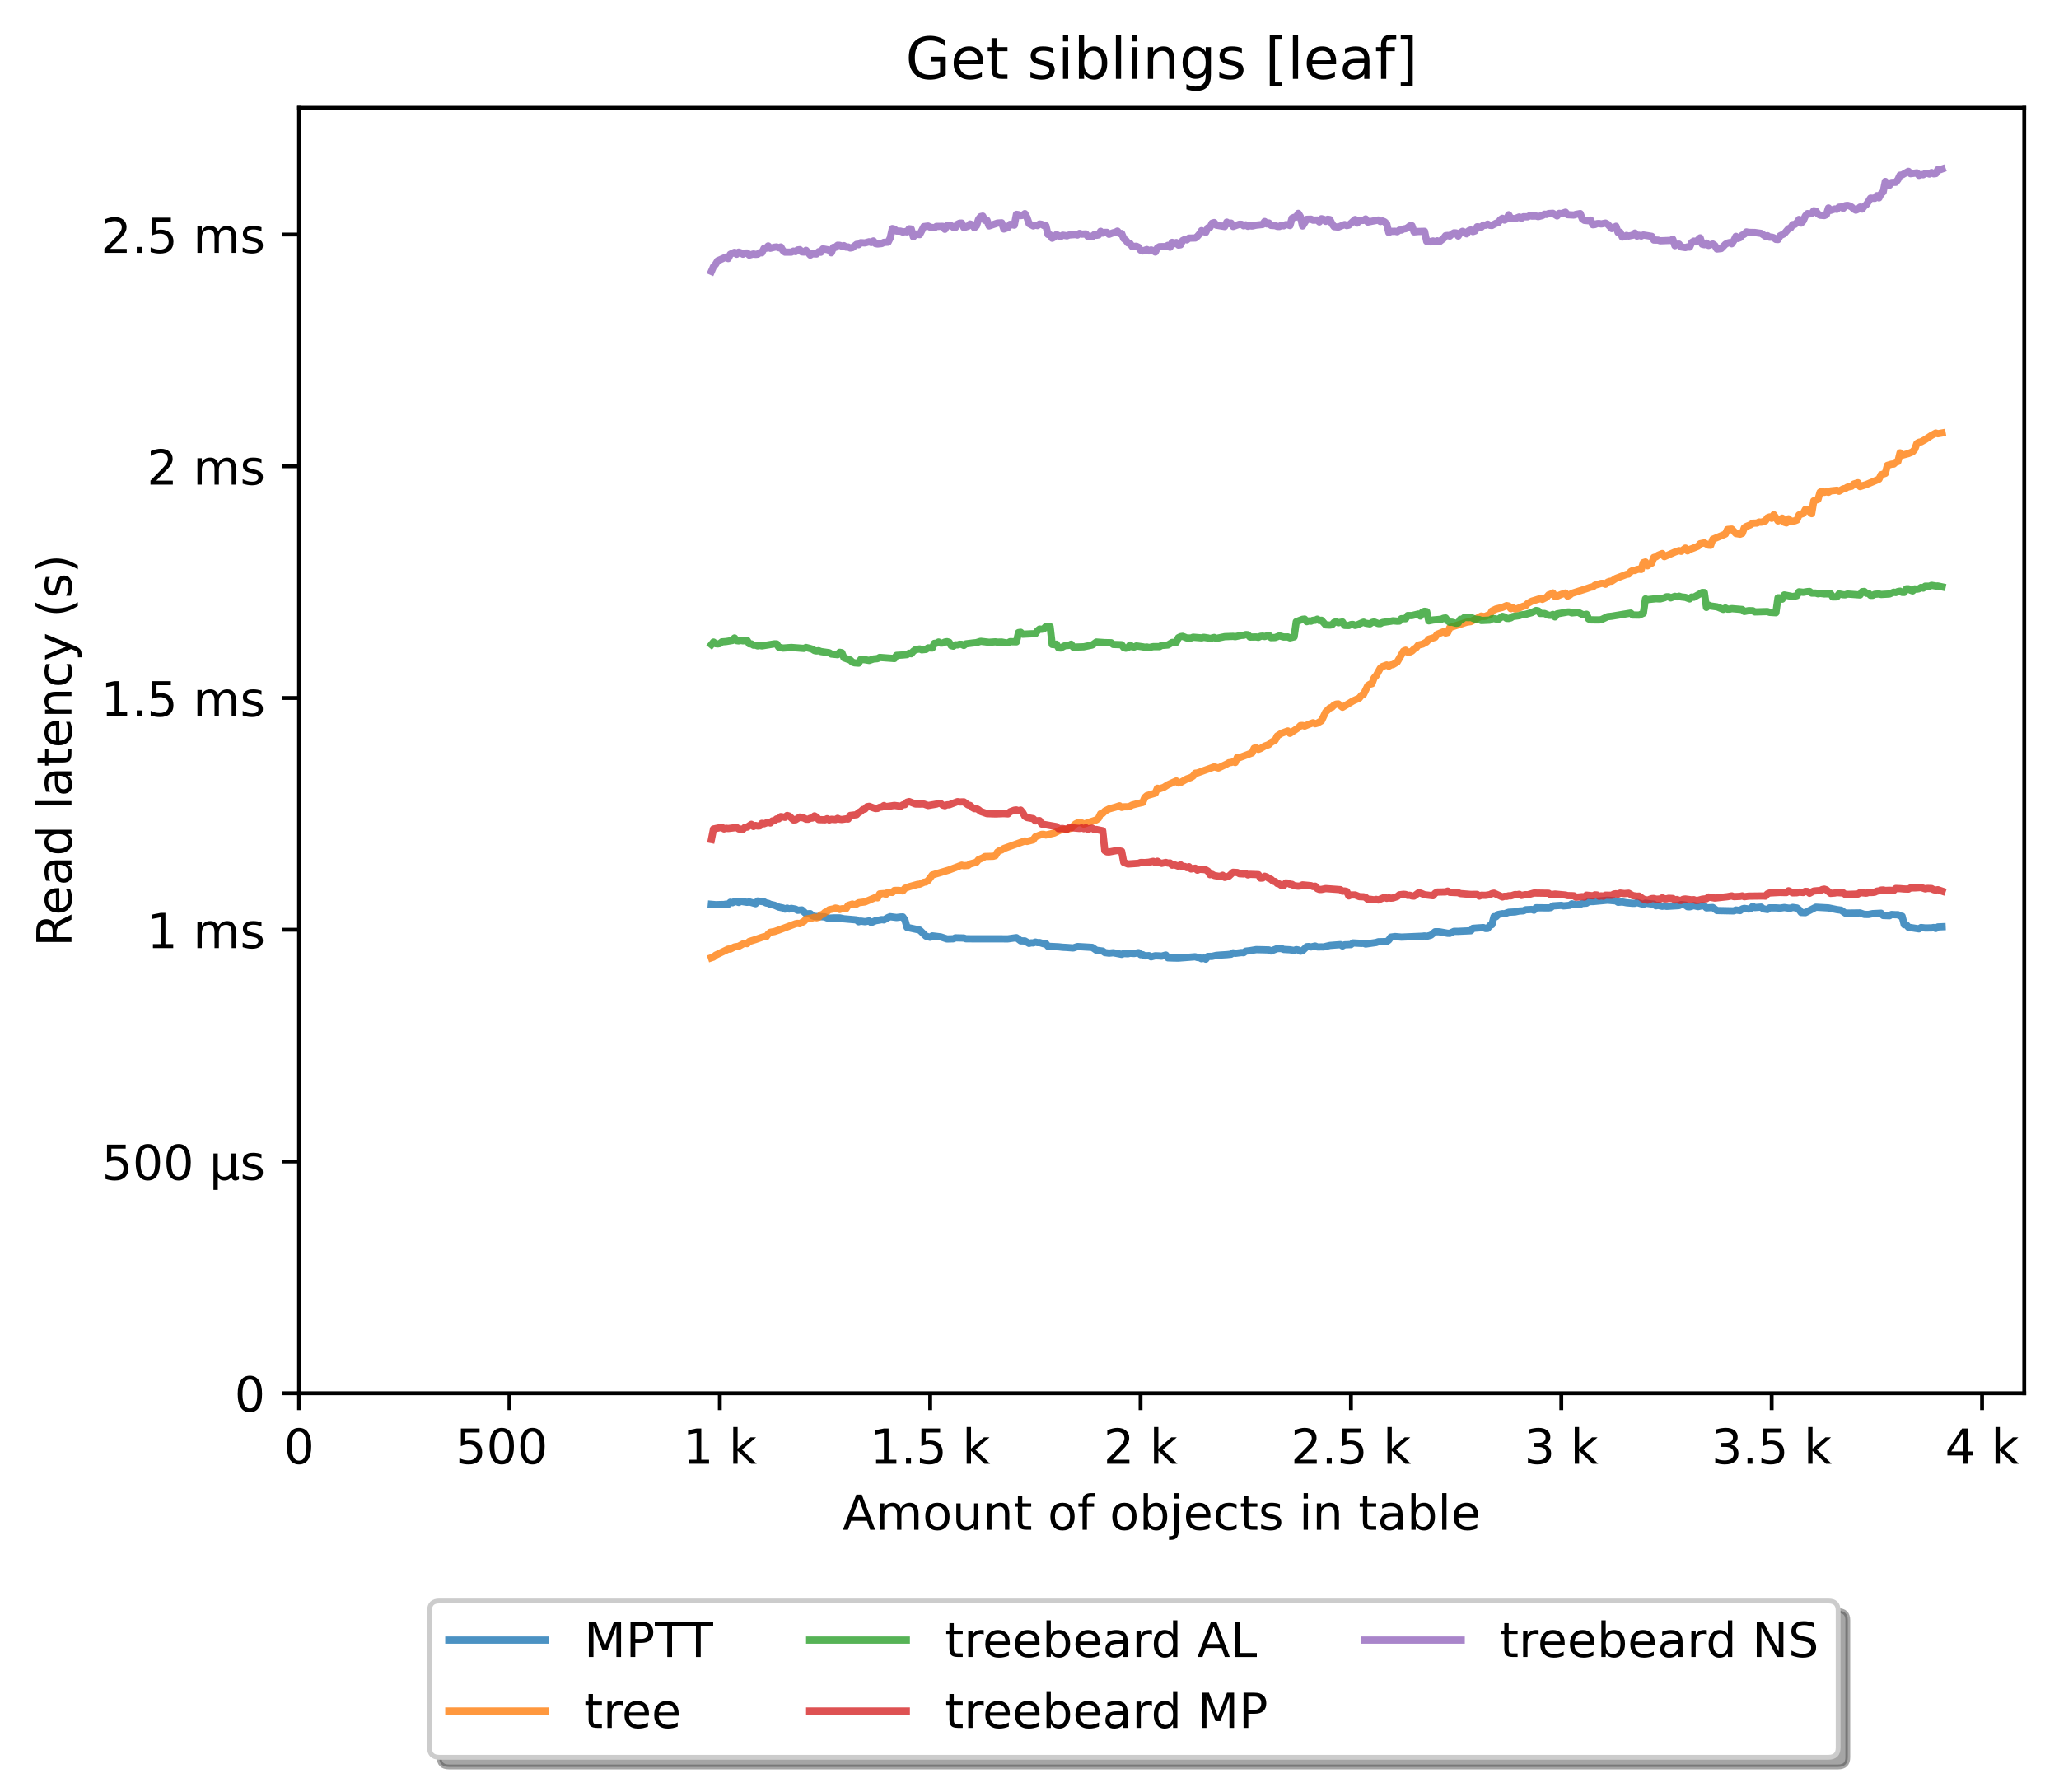 <?xml version="1.0" encoding="utf-8" standalone="no"?>
<!DOCTYPE svg PUBLIC "-//W3C//DTD SVG 1.1//EN"
  "http://www.w3.org/Graphics/SVG/1.1/DTD/svg11.dtd">
<!-- Created with matplotlib (https://matplotlib.org/) -->
<svg height="371.002pt" version="1.1" viewBox="0 0 426.229 371.002" width="426.229pt" xmlns="http://www.w3.org/2000/svg" xmlns:xlink="http://www.w3.org/1999/xlink">
 <defs>
  <style type="text/css">*{stroke-linecap:butt;stroke-linejoin:round;}</style>
 </defs>
 <g id="figure_1">
  <g id="patch_1">
   <path d="M 0 371.002 
L 426.229 371.002 
L 426.229 0 
L 0 0 
z
" style="fill:#ffffff;"/>
  </g>
  <g id="axes_1">
   <g id="patch_2">
    <path d="M 61.909 288.43 
L 419.029 288.43 
L 419.029 22.318 
L 61.909 22.318 
z
" style="fill:#ffffff;"/>
   </g>
   <g id="matplotlib.axis_1">
    <g id="xtick_1">
     <g id="line2d_1">
      <defs>
       <path d="M 0 0 
L 0 3.5 
" id="m424f88939c" style="stroke:#000000;stroke-width:0.8;"/>
      </defs>
      <g>
       <use style="stroke:#000000;stroke-width:0.8;" x="61.909" xlink:href="#m424f88939c" y="288.43"/>
      </g>
     </g>
     <g id="text_1">
      <!-- 0 -->
      <g transform="translate(58.728 303.029)scale(0.1 -0.1)">
       <defs>
        <path d="M 31.781 66.406 
Q 24.172 66.406 20.328 58.906 
Q 16.5 51.422 16.5 36.375 
Q 16.5 21.391 20.328 13.891 
Q 24.172 6.391 31.781 6.391 
Q 39.453 6.391 43.281 13.891 
Q 47.125 21.391 47.125 36.375 
Q 47.125 51.422 43.281 58.906 
Q 39.453 66.406 31.781 66.406 
z
M 31.781 74.219 
Q 44.047 74.219 50.516 64.516 
Q 56.984 54.828 56.984 36.375 
Q 56.984 17.969 50.516 8.266 
Q 44.047 -1.422 31.781 -1.422 
Q 19.531 -1.422 13.062 8.266 
Q 6.594 17.969 6.594 36.375 
Q 6.594 54.828 13.062 64.516 
Q 19.531 74.219 31.781 74.219 
z
" id="DejaVuSans-48"/>
       </defs>
       <use xlink:href="#DejaVuSans-48"/>
      </g>
     </g>
    </g>
    <g id="xtick_2">
     <g id="line2d_2">
      <g>
       <use style="stroke:#000000;stroke-width:0.8;" x="105.458" xlink:href="#m424f88939c" y="288.43"/>
      </g>
     </g>
     <g id="text_2">
      <!-- 500  -->
      <g transform="translate(94.325 303.029)scale(0.1 -0.1)">
       <defs>
        <path d="M 10.797 72.906 
L 49.516 72.906 
L 49.516 64.594 
L 19.828 64.594 
L 19.828 46.734 
Q 21.969 47.469 24.109 47.828 
Q 26.266 48.188 28.422 48.188 
Q 40.625 48.188 47.75 41.5 
Q 54.891 34.812 54.891 23.391 
Q 54.891 11.625 47.562 5.094 
Q 40.234 -1.422 26.906 -1.422 
Q 22.312 -1.422 17.547 -0.641 
Q 12.797 0.141 7.719 1.703 
L 7.719 11.625 
Q 12.109 9.234 16.797 8.062 
Q 21.484 6.891 26.703 6.891 
Q 35.156 6.891 40.078 11.328 
Q 45.016 15.766 45.016 23.391 
Q 45.016 31 40.078 35.438 
Q 35.156 39.891 26.703 39.891 
Q 22.75 39.891 18.812 39.016 
Q 14.891 38.141 10.797 36.281 
z
" id="DejaVuSans-53"/>
        <path id="DejaVuSans-32"/>
       </defs>
       <use xlink:href="#DejaVuSans-53"/>
       <use x="63.623" xlink:href="#DejaVuSans-48"/>
       <use x="127.246" xlink:href="#DejaVuSans-48"/>
       <use x="190.869" xlink:href="#DejaVuSans-32"/>
      </g>
     </g>
    </g>
    <g id="xtick_3">
     <g id="line2d_3">
      <g>
       <use style="stroke:#000000;stroke-width:0.8;" x="149.007" xlink:href="#m424f88939c" y="288.43"/>
      </g>
     </g>
     <g id="text_3">
      <!-- 1 k -->
      <g transform="translate(141.341 303.029)scale(0.1 -0.1)">
       <defs>
        <path d="M 12.406 8.297 
L 28.516 8.297 
L 28.516 63.922 
L 10.984 60.406 
L 10.984 69.391 
L 28.422 72.906 
L 38.281 72.906 
L 38.281 8.297 
L 54.391 8.297 
L 54.391 0 
L 12.406 0 
z
" id="DejaVuSans-49"/>
        <path d="M 9.078 75.984 
L 18.109 75.984 
L 18.109 31.109 
L 44.922 54.688 
L 56.391 54.688 
L 27.391 29.109 
L 57.625 0 
L 45.906 0 
L 18.109 26.703 
L 18.109 0 
L 9.078 0 
z
" id="DejaVuSans-107"/>
       </defs>
       <use xlink:href="#DejaVuSans-49"/>
       <use x="63.623" xlink:href="#DejaVuSans-32"/>
       <use x="95.41" xlink:href="#DejaVuSans-107"/>
      </g>
     </g>
    </g>
    <g id="xtick_4">
     <g id="line2d_4">
      <g>
       <use style="stroke:#000000;stroke-width:0.8;" x="192.555" xlink:href="#m424f88939c" y="288.43"/>
      </g>
     </g>
     <g id="text_4">
      <!-- 1.5 k -->
      <g transform="translate(180.119 303.029)scale(0.1 -0.1)">
       <defs>
        <path d="M 10.688 12.406 
L 21 12.406 
L 21 0 
L 10.688 0 
z
" id="DejaVuSans-46"/>
       </defs>
       <use xlink:href="#DejaVuSans-49"/>
       <use x="63.623" xlink:href="#DejaVuSans-46"/>
       <use x="95.41" xlink:href="#DejaVuSans-53"/>
       <use x="159.033" xlink:href="#DejaVuSans-32"/>
       <use x="190.82" xlink:href="#DejaVuSans-107"/>
      </g>
     </g>
    </g>
    <g id="xtick_5">
     <g id="line2d_5">
      <g>
       <use style="stroke:#000000;stroke-width:0.8;" x="236.104" xlink:href="#m424f88939c" y="288.43"/>
      </g>
     </g>
     <g id="text_5">
      <!-- 2 k -->
      <g transform="translate(228.438 303.029)scale(0.1 -0.1)">
       <defs>
        <path d="M 19.188 8.297 
L 53.609 8.297 
L 53.609 0 
L 7.328 0 
L 7.328 8.297 
Q 12.938 14.109 22.625 23.891 
Q 32.328 33.688 34.812 36.531 
Q 39.547 41.844 41.422 45.531 
Q 43.312 49.219 43.312 52.781 
Q 43.312 58.594 39.234 62.25 
Q 35.156 65.922 28.609 65.922 
Q 23.969 65.922 18.812 64.312 
Q 13.672 62.703 7.812 59.422 
L 7.812 69.391 
Q 13.766 71.781 18.938 73 
Q 24.125 74.219 28.422 74.219 
Q 39.75 74.219 46.484 68.547 
Q 53.219 62.891 53.219 53.422 
Q 53.219 48.922 51.531 44.891 
Q 49.859 40.875 45.406 35.406 
Q 44.188 33.984 37.641 27.219 
Q 31.109 20.453 19.188 8.297 
z
" id="DejaVuSans-50"/>
       </defs>
       <use xlink:href="#DejaVuSans-50"/>
       <use x="63.623" xlink:href="#DejaVuSans-32"/>
       <use x="95.41" xlink:href="#DejaVuSans-107"/>
      </g>
     </g>
    </g>
    <g id="xtick_6">
     <g id="line2d_6">
      <g>
       <use style="stroke:#000000;stroke-width:0.8;" x="279.652" xlink:href="#m424f88939c" y="288.43"/>
      </g>
     </g>
     <g id="text_6">
      <!-- 2.5 k -->
      <g transform="translate(267.216 303.029)scale(0.1 -0.1)">
       <use xlink:href="#DejaVuSans-50"/>
       <use x="63.623" xlink:href="#DejaVuSans-46"/>
       <use x="95.41" xlink:href="#DejaVuSans-53"/>
       <use x="159.033" xlink:href="#DejaVuSans-32"/>
       <use x="190.82" xlink:href="#DejaVuSans-107"/>
      </g>
     </g>
    </g>
    <g id="xtick_7">
     <g id="line2d_7">
      <g>
       <use style="stroke:#000000;stroke-width:0.8;" x="323.201" xlink:href="#m424f88939c" y="288.43"/>
      </g>
     </g>
     <g id="text_7">
      <!-- 3 k -->
      <g transform="translate(315.535 303.029)scale(0.1 -0.1)">
       <defs>
        <path d="M 40.578 39.312 
Q 47.656 37.797 51.625 33 
Q 55.609 28.219 55.609 21.188 
Q 55.609 10.406 48.188 4.484 
Q 40.766 -1.422 27.094 -1.422 
Q 22.516 -1.422 17.656 -0.516 
Q 12.797 0.391 7.625 2.203 
L 7.625 11.719 
Q 11.719 9.328 16.594 8.109 
Q 21.484 6.891 26.812 6.891 
Q 36.078 6.891 40.938 10.547 
Q 45.797 14.203 45.797 21.188 
Q 45.797 27.641 41.281 31.266 
Q 36.766 34.906 28.719 34.906 
L 20.219 34.906 
L 20.219 43.016 
L 29.109 43.016 
Q 36.375 43.016 40.234 45.922 
Q 44.094 48.828 44.094 54.297 
Q 44.094 59.906 40.109 62.906 
Q 36.141 65.922 28.719 65.922 
Q 24.656 65.922 20.016 65.031 
Q 15.375 64.156 9.812 62.312 
L 9.812 71.094 
Q 15.438 72.656 20.344 73.438 
Q 25.25 74.219 29.594 74.219 
Q 40.828 74.219 47.359 69.109 
Q 53.906 64.016 53.906 55.328 
Q 53.906 49.266 50.438 45.094 
Q 46.969 40.922 40.578 39.312 
z
" id="DejaVuSans-51"/>
       </defs>
       <use xlink:href="#DejaVuSans-51"/>
       <use x="63.623" xlink:href="#DejaVuSans-32"/>
       <use x="95.41" xlink:href="#DejaVuSans-107"/>
      </g>
     </g>
    </g>
    <g id="xtick_8">
     <g id="line2d_8">
      <g>
       <use style="stroke:#000000;stroke-width:0.8;" x="366.749" xlink:href="#m424f88939c" y="288.43"/>
      </g>
     </g>
     <g id="text_8">
      <!-- 3.5 k -->
      <g transform="translate(354.313 303.029)scale(0.1 -0.1)">
       <use xlink:href="#DejaVuSans-51"/>
       <use x="63.623" xlink:href="#DejaVuSans-46"/>
       <use x="95.41" xlink:href="#DejaVuSans-53"/>
       <use x="159.033" xlink:href="#DejaVuSans-32"/>
       <use x="190.82" xlink:href="#DejaVuSans-107"/>
      </g>
     </g>
    </g>
    <g id="xtick_9">
     <g id="line2d_9">
      <g>
       <use style="stroke:#000000;stroke-width:0.8;" x="410.298" xlink:href="#m424f88939c" y="288.43"/>
      </g>
     </g>
     <g id="text_9">
      <!-- 4 k -->
      <g transform="translate(402.632 303.029)scale(0.1 -0.1)">
       <defs>
        <path d="M 37.797 64.312 
L 12.891 25.391 
L 37.797 25.391 
z
M 35.203 72.906 
L 47.609 72.906 
L 47.609 25.391 
L 58.016 25.391 
L 58.016 17.188 
L 47.609 17.188 
L 47.609 0 
L 37.797 0 
L 37.797 17.188 
L 4.891 17.188 
L 4.891 26.703 
z
" id="DejaVuSans-52"/>
       </defs>
       <use xlink:href="#DejaVuSans-52"/>
       <use x="63.623" xlink:href="#DejaVuSans-32"/>
       <use x="95.41" xlink:href="#DejaVuSans-107"/>
      </g>
     </g>
    </g>
    <g id="text_10">
     <!-- Amount of objects in table -->
     <g transform="translate(174.411 316.707)scale(0.1 -0.1)">
      <defs>
       <path d="M 34.188 63.188 
L 20.797 26.906 
L 47.609 26.906 
z
M 28.609 72.906 
L 39.797 72.906 
L 67.578 0 
L 57.328 0 
L 50.688 18.703 
L 17.828 18.703 
L 11.188 0 
L 0.781 0 
z
" id="DejaVuSans-65"/>
       <path d="M 52 44.188 
Q 55.375 50.25 60.062 53.125 
Q 64.75 56 71.094 56 
Q 79.641 56 84.281 50.016 
Q 88.922 44.047 88.922 33.016 
L 88.922 0 
L 79.891 0 
L 79.891 32.719 
Q 79.891 40.578 77.094 44.375 
Q 74.312 48.188 68.609 48.188 
Q 61.625 48.188 57.562 43.547 
Q 53.516 38.922 53.516 30.906 
L 53.516 0 
L 44.484 0 
L 44.484 32.719 
Q 44.484 40.625 41.703 44.406 
Q 38.922 48.188 33.109 48.188 
Q 26.219 48.188 22.156 43.531 
Q 18.109 38.875 18.109 30.906 
L 18.109 0 
L 9.078 0 
L 9.078 54.688 
L 18.109 54.688 
L 18.109 46.188 
Q 21.188 51.219 25.484 53.609 
Q 29.781 56 35.688 56 
Q 41.656 56 45.828 52.969 
Q 50 49.953 52 44.188 
z
" id="DejaVuSans-109"/>
       <path d="M 30.609 48.391 
Q 23.391 48.391 19.188 42.75 
Q 14.984 37.109 14.984 27.297 
Q 14.984 17.484 19.156 11.844 
Q 23.344 6.203 30.609 6.203 
Q 37.797 6.203 41.984 11.859 
Q 46.188 17.531 46.188 27.297 
Q 46.188 37.016 41.984 42.703 
Q 37.797 48.391 30.609 48.391 
z
M 30.609 56 
Q 42.328 56 49.016 48.375 
Q 55.719 40.766 55.719 27.297 
Q 55.719 13.875 49.016 6.219 
Q 42.328 -1.422 30.609 -1.422 
Q 18.844 -1.422 12.172 6.219 
Q 5.516 13.875 5.516 27.297 
Q 5.516 40.766 12.172 48.375 
Q 18.844 56 30.609 56 
z
" id="DejaVuSans-111"/>
       <path d="M 8.5 21.578 
L 8.5 54.688 
L 17.484 54.688 
L 17.484 21.922 
Q 17.484 14.156 20.5 10.266 
Q 23.531 6.391 29.594 6.391 
Q 36.859 6.391 41.078 11.031 
Q 45.312 15.672 45.312 23.688 
L 45.312 54.688 
L 54.297 54.688 
L 54.297 0 
L 45.312 0 
L 45.312 8.406 
Q 42.047 3.422 37.719 1 
Q 33.406 -1.422 27.688 -1.422 
Q 18.266 -1.422 13.375 4.438 
Q 8.5 10.297 8.5 21.578 
z
M 31.109 56 
z
" id="DejaVuSans-117"/>
       <path d="M 54.891 33.016 
L 54.891 0 
L 45.906 0 
L 45.906 32.719 
Q 45.906 40.484 42.875 44.328 
Q 39.844 48.188 33.797 48.188 
Q 26.516 48.188 22.312 43.547 
Q 18.109 38.922 18.109 30.906 
L 18.109 0 
L 9.078 0 
L 9.078 54.688 
L 18.109 54.688 
L 18.109 46.188 
Q 21.344 51.125 25.703 53.562 
Q 30.078 56 35.797 56 
Q 45.219 56 50.047 50.172 
Q 54.891 44.344 54.891 33.016 
z
" id="DejaVuSans-110"/>
       <path d="M 18.312 70.219 
L 18.312 54.688 
L 36.812 54.688 
L 36.812 47.703 
L 18.312 47.703 
L 18.312 18.016 
Q 18.312 11.328 20.141 9.422 
Q 21.969 7.516 27.594 7.516 
L 36.812 7.516 
L 36.812 0 
L 27.594 0 
Q 17.188 0 13.234 3.875 
Q 9.281 7.766 9.281 18.016 
L 9.281 47.703 
L 2.688 47.703 
L 2.688 54.688 
L 9.281 54.688 
L 9.281 70.219 
z
" id="DejaVuSans-116"/>
       <path d="M 37.109 75.984 
L 37.109 68.5 
L 28.516 68.5 
Q 23.688 68.5 21.797 66.547 
Q 19.922 64.594 19.922 59.516 
L 19.922 54.688 
L 34.719 54.688 
L 34.719 47.703 
L 19.922 47.703 
L 19.922 0 
L 10.891 0 
L 10.891 47.703 
L 2.297 47.703 
L 2.297 54.688 
L 10.891 54.688 
L 10.891 58.5 
Q 10.891 67.625 15.141 71.797 
Q 19.391 75.984 28.609 75.984 
z
" id="DejaVuSans-102"/>
       <path d="M 48.688 27.297 
Q 48.688 37.203 44.609 42.844 
Q 40.531 48.484 33.406 48.484 
Q 26.266 48.484 22.188 42.844 
Q 18.109 37.203 18.109 27.297 
Q 18.109 17.391 22.188 11.75 
Q 26.266 6.109 33.406 6.109 
Q 40.531 6.109 44.609 11.75 
Q 48.688 17.391 48.688 27.297 
z
M 18.109 46.391 
Q 20.953 51.266 25.266 53.625 
Q 29.594 56 35.594 56 
Q 45.562 56 51.781 48.094 
Q 58.016 40.188 58.016 27.297 
Q 58.016 14.406 51.781 6.484 
Q 45.562 -1.422 35.594 -1.422 
Q 29.594 -1.422 25.266 0.953 
Q 20.953 3.328 18.109 8.203 
L 18.109 0 
L 9.078 0 
L 9.078 75.984 
L 18.109 75.984 
z
" id="DejaVuSans-98"/>
       <path d="M 9.422 54.688 
L 18.406 54.688 
L 18.406 -0.984 
Q 18.406 -11.422 14.422 -16.109 
Q 10.453 -20.797 1.609 -20.797 
L -1.812 -20.797 
L -1.812 -13.188 
L 0.594 -13.188 
Q 5.719 -13.188 7.562 -10.812 
Q 9.422 -8.453 9.422 -0.984 
z
M 9.422 75.984 
L 18.406 75.984 
L 18.406 64.594 
L 9.422 64.594 
z
" id="DejaVuSans-106"/>
       <path d="M 56.203 29.594 
L 56.203 25.203 
L 14.891 25.203 
Q 15.484 15.922 20.484 11.062 
Q 25.484 6.203 34.422 6.203 
Q 39.594 6.203 44.453 7.469 
Q 49.312 8.734 54.109 11.281 
L 54.109 2.781 
Q 49.266 0.734 44.188 -0.344 
Q 39.109 -1.422 33.891 -1.422 
Q 20.797 -1.422 13.156 6.188 
Q 5.516 13.812 5.516 26.812 
Q 5.516 40.234 12.766 48.109 
Q 20.016 56 32.328 56 
Q 43.359 56 49.781 48.891 
Q 56.203 41.797 56.203 29.594 
z
M 47.219 32.234 
Q 47.125 39.594 43.094 43.984 
Q 39.062 48.391 32.422 48.391 
Q 24.906 48.391 20.391 44.141 
Q 15.875 39.891 15.188 32.172 
z
" id="DejaVuSans-101"/>
       <path d="M 48.781 52.594 
L 48.781 44.188 
Q 44.969 46.297 41.141 47.344 
Q 37.312 48.391 33.406 48.391 
Q 24.656 48.391 19.812 42.844 
Q 14.984 37.312 14.984 27.297 
Q 14.984 17.281 19.812 11.734 
Q 24.656 6.203 33.406 6.203 
Q 37.312 6.203 41.141 7.25 
Q 44.969 8.297 48.781 10.406 
L 48.781 2.094 
Q 45.016 0.344 40.984 -0.531 
Q 36.969 -1.422 32.422 -1.422 
Q 20.062 -1.422 12.781 6.344 
Q 5.516 14.109 5.516 27.297 
Q 5.516 40.672 12.859 48.328 
Q 20.219 56 33.016 56 
Q 37.156 56 41.109 55.141 
Q 45.062 54.297 48.781 52.594 
z
" id="DejaVuSans-99"/>
       <path d="M 44.281 53.078 
L 44.281 44.578 
Q 40.484 46.531 36.375 47.5 
Q 32.281 48.484 27.875 48.484 
Q 21.188 48.484 17.844 46.438 
Q 14.5 44.391 14.5 40.281 
Q 14.5 37.156 16.891 35.375 
Q 19.281 33.594 26.516 31.984 
L 29.594 31.297 
Q 39.156 29.25 43.188 25.516 
Q 47.219 21.781 47.219 15.094 
Q 47.219 7.469 41.188 3.016 
Q 35.156 -1.422 24.609 -1.422 
Q 20.219 -1.422 15.453 -0.562 
Q 10.688 0.297 5.422 2 
L 5.422 11.281 
Q 10.406 8.688 15.234 7.391 
Q 20.062 6.109 24.812 6.109 
Q 31.156 6.109 34.562 8.281 
Q 37.984 10.453 37.984 14.406 
Q 37.984 18.062 35.516 20.016 
Q 33.062 21.969 24.703 23.781 
L 21.578 24.516 
Q 13.234 26.266 9.516 29.906 
Q 5.812 33.547 5.812 39.891 
Q 5.812 47.609 11.281 51.797 
Q 16.75 56 26.812 56 
Q 31.781 56 36.172 55.266 
Q 40.578 54.547 44.281 53.078 
z
" id="DejaVuSans-115"/>
       <path d="M 9.422 54.688 
L 18.406 54.688 
L 18.406 0 
L 9.422 0 
z
M 9.422 75.984 
L 18.406 75.984 
L 18.406 64.594 
L 9.422 64.594 
z
" id="DejaVuSans-105"/>
       <path d="M 34.281 27.484 
Q 23.391 27.484 19.188 25 
Q 14.984 22.516 14.984 16.5 
Q 14.984 11.719 18.141 8.906 
Q 21.297 6.109 26.703 6.109 
Q 34.188 6.109 38.703 11.406 
Q 43.219 16.703 43.219 25.484 
L 43.219 27.484 
z
M 52.203 31.203 
L 52.203 0 
L 43.219 0 
L 43.219 8.297 
Q 40.141 3.328 35.547 0.953 
Q 30.953 -1.422 24.312 -1.422 
Q 15.922 -1.422 10.953 3.297 
Q 6 8.016 6 15.922 
Q 6 25.141 12.172 29.828 
Q 18.359 34.516 30.609 34.516 
L 43.219 34.516 
L 43.219 35.406 
Q 43.219 41.609 39.141 45 
Q 35.062 48.391 27.688 48.391 
Q 23 48.391 18.547 47.266 
Q 14.109 46.141 10.016 43.891 
L 10.016 52.203 
Q 14.938 54.109 19.578 55.047 
Q 24.219 56 28.609 56 
Q 40.484 56 46.344 49.844 
Q 52.203 43.703 52.203 31.203 
z
" id="DejaVuSans-97"/>
       <path d="M 9.422 75.984 
L 18.406 75.984 
L 18.406 0 
L 9.422 0 
z
" id="DejaVuSans-108"/>
      </defs>
      <use xlink:href="#DejaVuSans-65"/>
      <use x="68.408" xlink:href="#DejaVuSans-109"/>
      <use x="165.82" xlink:href="#DejaVuSans-111"/>
      <use x="227.002" xlink:href="#DejaVuSans-117"/>
      <use x="290.381" xlink:href="#DejaVuSans-110"/>
      <use x="353.76" xlink:href="#DejaVuSans-116"/>
      <use x="392.969" xlink:href="#DejaVuSans-32"/>
      <use x="424.756" xlink:href="#DejaVuSans-111"/>
      <use x="485.938" xlink:href="#DejaVuSans-102"/>
      <use x="521.143" xlink:href="#DejaVuSans-32"/>
      <use x="552.93" xlink:href="#DejaVuSans-111"/>
      <use x="614.111" xlink:href="#DejaVuSans-98"/>
      <use x="677.588" xlink:href="#DejaVuSans-106"/>
      <use x="705.371" xlink:href="#DejaVuSans-101"/>
      <use x="766.895" xlink:href="#DejaVuSans-99"/>
      <use x="821.875" xlink:href="#DejaVuSans-116"/>
      <use x="861.084" xlink:href="#DejaVuSans-115"/>
      <use x="913.184" xlink:href="#DejaVuSans-32"/>
      <use x="944.971" xlink:href="#DejaVuSans-105"/>
      <use x="972.754" xlink:href="#DejaVuSans-110"/>
      <use x="1036.133" xlink:href="#DejaVuSans-32"/>
      <use x="1067.92" xlink:href="#DejaVuSans-116"/>
      <use x="1107.129" xlink:href="#DejaVuSans-97"/>
      <use x="1168.408" xlink:href="#DejaVuSans-98"/>
      <use x="1231.885" xlink:href="#DejaVuSans-108"/>
      <use x="1259.668" xlink:href="#DejaVuSans-101"/>
     </g>
    </g>
   </g>
   <g id="matplotlib.axis_2">
    <g id="ytick_1">
     <g id="line2d_10">
      <defs>
       <path d="M 0 0 
L -3.5 0 
" id="m86beff65cc" style="stroke:#000000;stroke-width:0.8;"/>
      </defs>
      <g>
       <use style="stroke:#000000;stroke-width:0.8;" x="61.909" xlink:href="#m86beff65cc" y="288.43"/>
      </g>
     </g>
     <g id="text_11">
      <!-- 0 -->
      <g transform="translate(48.547 292.229)scale(0.1 -0.1)">
       <use xlink:href="#DejaVuSans-48"/>
      </g>
     </g>
    </g>
    <g id="ytick_2">
     <g id="line2d_11">
      <g>
       <use style="stroke:#000000;stroke-width:0.8;" x="61.909" xlink:href="#m86beff65cc" y="240.455"/>
      </g>
     </g>
     <g id="text_12">
      <!-- 500 µs -->
      <g transform="translate(21.072 244.254)scale(0.1 -0.1)">
       <defs>
        <path d="M 8.5 -20.797 
L 8.5 54.688 
L 17.484 54.688 
L 17.484 20.703 
Q 17.484 13.625 20.844 10 
Q 24.219 6.391 30.812 6.391 
Q 38.031 6.391 41.672 10.484 
Q 45.312 14.594 45.312 22.797 
L 45.312 54.688 
L 54.297 54.688 
L 54.297 12.594 
Q 54.297 9.672 55.141 8.281 
Q 56 6.891 57.812 6.891 
Q 58.25 6.891 59.031 7.156 
Q 59.812 7.422 61.188 8.016 
L 61.188 0.781 
Q 59.188 -0.344 57.391 -0.875 
Q 55.609 -1.422 53.906 -1.422 
Q 50.531 -1.422 48.531 0.484 
Q 46.531 2.391 45.797 6.297 
Q 43.359 2.438 39.812 0.5 
Q 36.281 -1.422 31.5 -1.422 
Q 26.516 -1.422 23.016 0.484 
Q 19.531 2.391 17.484 6.203 
L 17.484 -20.797 
z
" id="DejaVuSans-181"/>
       </defs>
       <use xlink:href="#DejaVuSans-53"/>
       <use x="63.623" xlink:href="#DejaVuSans-48"/>
       <use x="127.246" xlink:href="#DejaVuSans-48"/>
       <use x="190.869" xlink:href="#DejaVuSans-32"/>
       <use x="222.656" xlink:href="#DejaVuSans-181"/>
       <use x="286.279" xlink:href="#DejaVuSans-115"/>
      </g>
     </g>
    </g>
    <g id="ytick_3">
     <g id="line2d_12">
      <g>
       <use style="stroke:#000000;stroke-width:0.8;" x="61.909" xlink:href="#m86beff65cc" y="192.48"/>
      </g>
     </g>
     <g id="text_13">
      <!-- 1 ms -->
      <g transform="translate(30.419 196.28)scale(0.1 -0.1)">
       <use xlink:href="#DejaVuSans-49"/>
       <use x="63.623" xlink:href="#DejaVuSans-32"/>
       <use x="95.41" xlink:href="#DejaVuSans-109"/>
       <use x="192.822" xlink:href="#DejaVuSans-115"/>
      </g>
     </g>
    </g>
    <g id="ytick_4">
     <g id="line2d_13">
      <g>
       <use style="stroke:#000000;stroke-width:0.8;" x="61.909" xlink:href="#m86beff65cc" y="144.505"/>
      </g>
     </g>
     <g id="text_14">
      <!-- 1.5 ms -->
      <g transform="translate(20.878 148.305)scale(0.1 -0.1)">
       <use xlink:href="#DejaVuSans-49"/>
       <use x="63.623" xlink:href="#DejaVuSans-46"/>
       <use x="95.41" xlink:href="#DejaVuSans-53"/>
       <use x="159.033" xlink:href="#DejaVuSans-32"/>
       <use x="190.82" xlink:href="#DejaVuSans-109"/>
       <use x="288.232" xlink:href="#DejaVuSans-115"/>
      </g>
     </g>
    </g>
    <g id="ytick_5">
     <g id="line2d_14">
      <g>
       <use style="stroke:#000000;stroke-width:0.8;" x="61.909" xlink:href="#m86beff65cc" y="96.531"/>
      </g>
     </g>
     <g id="text_15">
      <!-- 2 ms -->
      <g transform="translate(30.419 100.33)scale(0.1 -0.1)">
       <use xlink:href="#DejaVuSans-50"/>
       <use x="63.623" xlink:href="#DejaVuSans-32"/>
       <use x="95.41" xlink:href="#DejaVuSans-109"/>
       <use x="192.822" xlink:href="#DejaVuSans-115"/>
      </g>
     </g>
    </g>
    <g id="ytick_6">
     <g id="line2d_15">
      <g>
       <use style="stroke:#000000;stroke-width:0.8;" x="61.909" xlink:href="#m86beff65cc" y="48.556"/>
      </g>
     </g>
     <g id="text_16">
      <!-- 2.5 ms -->
      <g transform="translate(20.878 52.355)scale(0.1 -0.1)">
       <use xlink:href="#DejaVuSans-50"/>
       <use x="63.623" xlink:href="#DejaVuSans-46"/>
       <use x="95.41" xlink:href="#DejaVuSans-53"/>
       <use x="159.033" xlink:href="#DejaVuSans-32"/>
       <use x="190.82" xlink:href="#DejaVuSans-109"/>
       <use x="288.232" xlink:href="#DejaVuSans-115"/>
      </g>
     </g>
    </g>
    <g id="text_17">
     <!-- Read latency (s) -->
     <g transform="translate(14.798 195.99)rotate(-90)scale(0.1 -0.1)">
      <defs>
       <path d="M 44.391 34.188 
Q 47.562 33.109 50.562 29.594 
Q 53.562 26.078 56.594 19.922 
L 66.609 0 
L 56 0 
L 46.688 18.703 
Q 43.062 26.031 39.672 28.422 
Q 36.281 30.812 30.422 30.812 
L 19.672 30.812 
L 19.672 0 
L 9.812 0 
L 9.812 72.906 
L 32.078 72.906 
Q 44.578 72.906 50.734 67.672 
Q 56.891 62.453 56.891 51.906 
Q 56.891 45.016 53.688 40.469 
Q 50.484 35.938 44.391 34.188 
z
M 19.672 64.797 
L 19.672 38.922 
L 32.078 38.922 
Q 39.203 38.922 42.844 42.219 
Q 46.484 45.516 46.484 51.906 
Q 46.484 58.297 42.844 61.547 
Q 39.203 64.797 32.078 64.797 
z
" id="DejaVuSans-82"/>
       <path d="M 45.406 46.391 
L 45.406 75.984 
L 54.391 75.984 
L 54.391 0 
L 45.406 0 
L 45.406 8.203 
Q 42.578 3.328 38.25 0.953 
Q 33.938 -1.422 27.875 -1.422 
Q 17.969 -1.422 11.734 6.484 
Q 5.516 14.406 5.516 27.297 
Q 5.516 40.188 11.734 48.094 
Q 17.969 56 27.875 56 
Q 33.938 56 38.25 53.625 
Q 42.578 51.266 45.406 46.391 
z
M 14.797 27.297 
Q 14.797 17.391 18.875 11.75 
Q 22.953 6.109 30.078 6.109 
Q 37.203 6.109 41.297 11.75 
Q 45.406 17.391 45.406 27.297 
Q 45.406 37.203 41.297 42.844 
Q 37.203 48.484 30.078 48.484 
Q 22.953 48.484 18.875 42.844 
Q 14.797 37.203 14.797 27.297 
z
" id="DejaVuSans-100"/>
       <path d="M 32.172 -5.078 
Q 28.375 -14.844 24.75 -17.812 
Q 21.141 -20.797 15.094 -20.797 
L 7.906 -20.797 
L 7.906 -13.281 
L 13.188 -13.281 
Q 16.891 -13.281 18.938 -11.516 
Q 21 -9.766 23.484 -3.219 
L 25.094 0.875 
L 2.984 54.688 
L 12.5 54.688 
L 29.594 11.922 
L 46.688 54.688 
L 56.203 54.688 
z
" id="DejaVuSans-121"/>
       <path d="M 31 75.875 
Q 24.469 64.656 21.281 53.656 
Q 18.109 42.672 18.109 31.391 
Q 18.109 20.125 21.312 9.062 
Q 24.516 -2 31 -13.188 
L 23.188 -13.188 
Q 15.875 -1.703 12.234 9.375 
Q 8.594 20.453 8.594 31.391 
Q 8.594 42.281 12.203 53.312 
Q 15.828 64.359 23.188 75.875 
z
" id="DejaVuSans-40"/>
       <path d="M 8.016 75.875 
L 15.828 75.875 
Q 23.141 64.359 26.781 53.312 
Q 30.422 42.281 30.422 31.391 
Q 30.422 20.453 26.781 9.375 
Q 23.141 -1.703 15.828 -13.188 
L 8.016 -13.188 
Q 14.5 -2 17.703 9.062 
Q 20.906 20.125 20.906 31.391 
Q 20.906 42.672 17.703 53.656 
Q 14.5 64.656 8.016 75.875 
z
" id="DejaVuSans-41"/>
      </defs>
      <use xlink:href="#DejaVuSans-82"/>
      <use x="64.982" xlink:href="#DejaVuSans-101"/>
      <use x="126.506" xlink:href="#DejaVuSans-97"/>
      <use x="187.785" xlink:href="#DejaVuSans-100"/>
      <use x="251.262" xlink:href="#DejaVuSans-32"/>
      <use x="283.049" xlink:href="#DejaVuSans-108"/>
      <use x="310.832" xlink:href="#DejaVuSans-97"/>
      <use x="372.111" xlink:href="#DejaVuSans-116"/>
      <use x="411.32" xlink:href="#DejaVuSans-101"/>
      <use x="472.844" xlink:href="#DejaVuSans-110"/>
      <use x="536.223" xlink:href="#DejaVuSans-99"/>
      <use x="591.203" xlink:href="#DejaVuSans-121"/>
      <use x="650.383" xlink:href="#DejaVuSans-32"/>
      <use x="682.17" xlink:href="#DejaVuSans-40"/>
      <use x="721.184" xlink:href="#DejaVuSans-115"/>
      <use x="773.283" xlink:href="#DejaVuSans-41"/>
     </g>
    </g>
   </g>
   <g id="line2d_16">
    <path clip-path="url(#p7b46e802ca)" d="M 147.265 187.213 
L 148.136 187.289 
L 149.877 187.25 
L 150.313 187.174 
L 150.748 187.213 
L 151.184 186.785 
L 151.619 186.889 
L 152.055 186.649 
L 152.49 186.675 
L 152.926 186.83 
L 153.361 186.594 
L 154.668 186.806 
L 155.103 186.712 
L 156.41 187.086 
L 156.845 186.531 
L 158.152 186.693 
L 158.587 186.936 
L 159.023 187.008 
L 159.458 187.213 
L 160.329 187.411 
L 161.2 187.792 
L 162.071 187.971 
L 162.507 188.207 
L 162.942 188.002 
L 163.378 188.188 
L 163.813 188.054 
L 164.684 188.211 
L 165.119 188.453 
L 165.99 188.375 
L 166.861 189.194 
L 167.732 189.147 
L 168.168 189.58 
L 168.603 189.725 
L 170.781 189.817 
L 171.216 190.043 
L 171.652 190.084 
L 172.523 190.034 
L 173.829 190.028 
L 174.7 190.217 
L 177.313 190.444 
L 177.749 190.825 
L 178.184 190.69 
L 179.055 190.813 
L 179.926 190.652 
L 180.361 190.989 
L 181.232 190.615 
L 182.103 190.47 
L 182.539 190.38 
L 182.974 190.444 
L 183.845 189.951 
L 184.281 189.78 
L 185.587 189.946 
L 186.458 189.842 
L 186.894 189.825 
L 187.329 190.461 
L 187.765 191.982 
L 190.378 192.546 
L 191.684 193.798 
L 192.555 194.04 
L 192.991 193.749 
L 194.732 193.957 
L 196.039 194.389 
L 197.345 194.354 
L 197.781 194.155 
L 199.523 194.194 
L 199.958 194.353 
L 208.668 194.368 
L 210.41 194.121 
L 211.281 194.777 
L 212.152 194.796 
L 213.023 195.308 
L 213.458 195.194 
L 213.894 195.212 
L 214.329 195.036 
L 214.765 195.146 
L 215.2 195.13 
L 216.071 195.391 
L 216.507 195.355 
L 216.942 195.91 
L 219.12 196.017 
L 219.991 196.109 
L 220.862 196.153 
L 222.168 196.257 
L 223.039 195.956 
L 226.087 196.137 
L 226.958 196.735 
L 228.265 196.897 
L 228.7 197.213 
L 229.571 197.33 
L 230.442 197.246 
L 232.184 197.579 
L 232.62 197.411 
L 233.491 197.453 
L 233.926 197.346 
L 234.797 197.403 
L 235.668 197.228 
L 236.104 197.644 
L 236.539 197.648 
L 236.975 197.886 
L 237.846 197.848 
L 238.281 198.095 
L 239.152 197.871 
L 240.023 197.908 
L 240.458 197.952 
L 241.329 197.718 
L 241.765 198.295 
L 243.071 198.341 
L 243.942 198.35 
L 247.426 198.079 
L 247.862 198.227 
L 248.297 198.258 
L 248.733 198.485 
L 249.168 198.34 
L 249.604 198.568 
L 250.039 198.01 
L 250.91 197.992 
L 251.781 197.788 
L 252.652 197.719 
L 253.959 197.638 
L 254.83 197.555 
L 255.265 197.268 
L 255.7 197.367 
L 257.007 197.206 
L 257.442 197.237 
L 257.878 196.914 
L 258.749 196.817 
L 260.055 196.595 
L 262.668 196.661 
L 263.104 196.88 
L 264.41 196.381 
L 265.281 196.37 
L 265.717 196.561 
L 267.023 196.629 
L 267.894 196.771 
L 268.33 196.596 
L 268.765 196.673 
L 269.201 196.924 
L 269.636 196.819 
L 270.507 195.986 
L 270.942 195.957 
L 271.378 196.05 
L 272.249 195.852 
L 272.684 196.043 
L 273.555 196.035 
L 273.991 196.04 
L 275.297 195.731 
L 277.475 195.559 
L 277.91 195.846 
L 278.346 195.598 
L 279.652 195.55 
L 280.088 195.213 
L 281.83 195.307 
L 282.265 195.281 
L 282.701 195.435 
L 284.878 195.126 
L 285.314 194.968 
L 287.055 194.929 
L 287.491 194.615 
L 287.926 194.004 
L 288.797 193.89 
L 290.104 194.005 
L 294.459 193.818 
L 294.894 193.758 
L 295.33 193.843 
L 296.201 193.612 
L 297.072 192.898 
L 297.943 192.9 
L 299.685 193.213 
L 300.12 193.221 
L 300.991 192.816 
L 301.862 192.813 
L 304.475 192.69 
L 304.91 192.183 
L 306.217 192.089 
L 307.088 192.034 
L 307.523 192.215 
L 307.959 192.199 
L 308.394 191.622 
L 308.83 191.441 
L 309.265 189.773 
L 309.701 189.776 
L 310.136 189.325 
L 311.007 189.154 
L 311.443 189.174 
L 312.314 188.863 
L 313.62 188.792 
L 314.491 188.607 
L 315.362 188.563 
L 315.798 188.345 
L 317.104 188.282 
L 317.539 188.431 
L 317.975 187.929 
L 320.588 187.955 
L 321.023 187.897 
L 321.459 187.545 
L 323.201 187.428 
L 323.636 187.542 
L 324.507 187.465 
L 324.943 187.429 
L 325.378 187.116 
L 326.249 187.307 
L 327.12 187.224 
L 327.556 187.034 
L 328.427 186.976 
L 328.862 186.642 
L 329.733 186.647 
L 332.781 186.358 
L 334.523 186.508 
L 334.959 186.794 
L 335.83 186.731 
L 336.701 186.893 
L 338.007 187.011 
L 338.443 187.005 
L 338.878 186.851 
L 340.185 187.23 
L 340.62 186.977 
L 341.927 187.15 
L 342.362 187.17 
L 342.798 187.524 
L 343.233 187.428 
L 344.104 187.624 
L 344.54 187.518 
L 344.975 187.638 
L 347.588 187.479 
L 348.023 187.258 
L 348.894 187.374 
L 349.33 187.709 
L 349.765 187.736 
L 350.636 187.482 
L 351.507 187.693 
L 352.378 187.498 
L 352.814 187.558 
L 353.249 187.951 
L 354.556 187.879 
L 355.427 188.506 
L 358.911 188.58 
L 359.346 188.393 
L 360.217 188.514 
L 360.653 188.17 
L 361.088 188.059 
L 361.959 188.191 
L 362.394 188.135 
L 362.83 187.633 
L 363.265 187.889 
L 364.572 187.79 
L 365.007 188.153 
L 365.878 188.293 
L 366.314 187.945 
L 367.62 187.951 
L 368.491 188.005 
L 369.362 187.875 
L 370.233 188.006 
L 370.669 188.005 
L 371.104 187.855 
L 371.975 187.981 
L 372.411 188.315 
L 372.846 188.903 
L 373.717 188.942 
L 375.895 187.812 
L 378.507 187.959 
L 380.249 188.313 
L 381.12 188.43 
L 381.991 189.042 
L 385.04 188.998 
L 385.911 189.301 
L 386.782 189.318 
L 387.653 189.148 
L 389.395 189.061 
L 389.83 189.53 
L 391.137 189.58 
L 391.572 189.323 
L 392.443 189.376 
L 392.878 189.367 
L 393.314 189.628 
L 393.749 189.686 
L 394.185 191.429 
L 394.62 191.453 
L 395.056 191.96 
L 397.233 192.297 
L 397.669 192.022 
L 398.54 192.112 
L 399.846 192.097 
L 400.282 192.015 
L 400.717 192.208 
L 401.153 191.894 
L 402.024 191.854 
L 402.024 191.854 
" style="fill:none;stroke:#1f77b4;stroke-linecap:square;stroke-opacity:0.8;stroke-width:1.5;"/>
   </g>
   <g id="line2d_17">
    <path clip-path="url(#p7b46e802ca)" d="M 147.265 198.288 
L 147.7 198.142 
L 148.136 197.753 
L 150.748 196.491 
L 151.184 196.483 
L 152.055 196.042 
L 152.926 195.902 
L 153.797 195.416 
L 154.232 195.289 
L 154.668 195.361 
L 155.103 194.912 
L 156.41 194.508 
L 157.716 194.049 
L 158.152 193.911 
L 158.587 193.953 
L 159.023 193.374 
L 159.458 193.003 
L 160.329 192.847 
L 161.2 192.549 
L 162.071 192.221 
L 164.684 191.241 
L 165.119 191.155 
L 165.555 191.231 
L 166.426 190.744 
L 166.861 190.279 
L 168.168 190.037 
L 168.603 189.891 
L 169.039 190.001 
L 169.474 189.891 
L 169.91 189.411 
L 170.345 189.283 
L 170.781 188.869 
L 171.216 188.69 
L 171.652 188.34 
L 172.523 188.159 
L 172.958 187.991 
L 173.394 188.073 
L 173.829 188.284 
L 174.265 188.135 
L 175.136 188.121 
L 175.571 187.44 
L 176.442 187.163 
L 176.878 187.298 
L 177.313 187.157 
L 177.749 186.884 
L 179.055 186.719 
L 181.232 185.799 
L 181.668 185.875 
L 182.103 185.057 
L 182.974 184.989 
L 183.41 185.149 
L 183.845 184.707 
L 184.716 184.755 
L 185.152 184.342 
L 186.023 184.337 
L 186.894 184.438 
L 187.329 183.904 
L 188.2 183.575 
L 189.942 183.09 
L 190.378 183.054 
L 191.249 182.653 
L 191.684 182.582 
L 192.12 182.317 
L 192.991 181.14 
L 196.474 180.105 
L 199.087 179.106 
L 199.523 179.226 
L 200.394 179.159 
L 200.829 178.857 
L 202.136 178.501 
L 202.571 177.966 
L 203.442 177.606 
L 203.878 177.318 
L 205.62 177.269 
L 206.055 177.134 
L 206.491 176.401 
L 206.926 176.099 
L 207.362 175.957 
L 207.797 175.665 
L 209.974 174.885 
L 212.152 174.101 
L 212.587 174.206 
L 213.894 173.861 
L 214.329 173.233 
L 215.636 172.732 
L 216.071 172.731 
L 216.507 172.867 
L 218.249 172.459 
L 219.12 172.024 
L 219.555 171.822 
L 220.862 171.669 
L 221.733 171.452 
L 222.604 170.588 
L 223.039 170.368 
L 223.475 170.298 
L 223.91 170.35 
L 224.346 170.615 
L 226.958 169.73 
L 227.394 169.398 
L 227.829 168.479 
L 228.265 168.388 
L 228.7 167.921 
L 229.571 167.473 
L 230.878 167.112 
L 231.749 166.816 
L 232.184 167.152 
L 232.62 167.034 
L 233.491 167.018 
L 233.926 166.9 
L 234.362 166.665 
L 235.233 166.433 
L 236.539 166.129 
L 236.975 165.104 
L 237.41 164.719 
L 239.152 164.209 
L 239.588 163.189 
L 240.023 163.303 
L 240.894 163.011 
L 241.765 162.466 
L 243.507 161.673 
L 243.942 162.094 
L 244.378 161.997 
L 245.684 161.257 
L 246.555 160.946 
L 246.991 160.657 
L 247.426 160.07 
L 247.862 160.021 
L 251.346 158.76 
L 252.217 158.995 
L 253.959 158.164 
L 254.394 157.896 
L 254.83 157.859 
L 255.265 157.704 
L 255.7 157.858 
L 256.136 156.773 
L 256.571 156.853 
L 259.184 155.875 
L 259.62 154.9 
L 260.055 154.807 
L 260.491 155.14 
L 260.926 154.975 
L 261.797 154.465 
L 262.668 154.146 
L 263.104 153.702 
L 263.975 153.215 
L 264.41 152.35 
L 265.281 151.807 
L 266.588 151.325 
L 267.023 151.822 
L 268.765 150.665 
L 269.201 150.205 
L 269.636 150.189 
L 270.072 150.314 
L 270.942 149.955 
L 271.813 149.625 
L 272.249 149.83 
L 272.684 149.715 
L 273.555 149.216 
L 274.426 147.397 
L 275.297 146.554 
L 275.733 146.413 
L 276.168 145.964 
L 276.604 145.771 
L 277.039 145.73 
L 277.91 146.417 
L 280.088 145.108 
L 281.394 144.517 
L 281.83 143.949 
L 282.265 143.753 
L 283.136 141.96 
L 283.572 141.658 
L 284.007 141.537 
L 284.443 140.34 
L 284.878 139.882 
L 285.749 138.305 
L 286.184 137.981 
L 287.055 137.667 
L 287.491 137.919 
L 287.926 137.663 
L 288.362 137.579 
L 289.233 137.059 
L 290.539 134.798 
L 290.975 134.609 
L 291.41 135.021 
L 291.846 134.994 
L 292.281 134.792 
L 292.717 134.361 
L 293.152 134.113 
L 293.588 133.556 
L 294.459 133.355 
L 295.33 132.892 
L 295.765 132.338 
L 297.072 131.934 
L 297.507 131.319 
L 298.814 130.785 
L 299.249 131.056 
L 299.685 130.948 
L 300.12 129.922 
L 303.604 128.814 
L 304.475 128.688 
L 306.652 127.531 
L 307.088 127.633 
L 307.523 127.573 
L 307.959 127.381 
L 308.394 127.311 
L 308.83 126.495 
L 309.701 126.069 
L 311.007 125.75 
L 311.878 125.379 
L 312.314 125.473 
L 312.749 126.01 
L 313.185 125.823 
L 313.62 126.076 
L 314.056 126.026 
L 315.362 125.497 
L 315.798 125.398 
L 316.233 124.936 
L 317.104 124.464 
L 318.41 124.059 
L 318.846 123.926 
L 319.281 124.088 
L 320.152 123.655 
L 320.588 123.149 
L 321.023 123.017 
L 321.459 122.755 
L 321.894 123.478 
L 322.33 123.426 
L 323.201 123.056 
L 324.072 122.777 
L 324.507 123.406 
L 324.943 123.204 
L 325.378 122.845 
L 328.427 121.874 
L 329.298 121.565 
L 329.733 121.507 
L 330.169 121.145 
L 331.04 120.905 
L 331.475 120.771 
L 331.91 120.779 
L 332.346 120.957 
L 332.781 120.52 
L 333.217 120.353 
L 333.652 120.316 
L 334.523 119.748 
L 336.701 118.917 
L 337.136 118.853 
L 337.572 118.329 
L 338.007 118.106 
L 338.443 118.112 
L 338.878 117.901 
L 339.314 117.837 
L 339.749 117.892 
L 340.185 116.48 
L 340.62 116.343 
L 341.056 117.133 
L 341.491 116.749 
L 341.927 116.588 
L 342.362 115.409 
L 342.798 115.297 
L 343.233 114.961 
L 344.104 114.597 
L 344.54 115.244 
L 346.717 114.291 
L 347.588 113.997 
L 348.023 114.142 
L 348.894 113.471 
L 349.33 114.056 
L 349.765 113.76 
L 350.636 113.442 
L 351.507 113.079 
L 351.943 112.57 
L 352.814 112.394 
L 353.685 112.861 
L 354.12 112.887 
L 354.556 111.653 
L 357.169 110.564 
L 357.604 109.618 
L 358.475 109.538 
L 359.346 110.459 
L 360.217 110.597 
L 360.653 110.434 
L 361.088 109.26 
L 361.523 108.984 
L 362.394 108.635 
L 362.83 108.314 
L 363.701 108.291 
L 364.136 108.062 
L 364.572 108.114 
L 365.443 107.843 
L 365.878 107.195 
L 366.314 107.02 
L 366.749 107.301 
L 367.185 106.558 
L 368.056 107.85 
L 368.491 107.671 
L 368.927 107.27 
L 369.362 108.127 
L 369.798 108.267 
L 370.233 107.411 
L 370.669 107.935 
L 371.54 107.829 
L 371.975 107.662 
L 372.411 106.602 
L 373.282 106.293 
L 373.717 105.477 
L 374.153 105.546 
L 375.024 106.338 
L 375.459 103.69 
L 376.33 103.406 
L 376.765 101.898 
L 377.201 101.68 
L 377.636 101.926 
L 378.072 101.824 
L 378.507 101.92 
L 378.943 101.635 
L 379.814 101.545 
L 380.249 101.496 
L 380.685 101.698 
L 381.556 101.194 
L 381.991 101.123 
L 382.427 100.85 
L 383.298 100.665 
L 383.733 100.21 
L 384.604 99.939 
L 385.04 100.732 
L 386.346 100.306 
L 388.959 99.195 
L 389.395 98.288 
L 390.266 98.005 
L 390.701 96.352 
L 391.572 96.091 
L 392.007 96.073 
L 392.443 95.669 
L 392.878 95.559 
L 393.314 93.75 
L 393.749 94.25 
L 395.056 93.896 
L 395.927 93.524 
L 396.362 93.022 
L 396.798 91.82 
L 397.233 91.558 
L 397.669 91.476 
L 398.54 90.991 
L 399.846 90.128 
L 400.717 89.652 
L 401.153 89.794 
L 402.024 89.638 
L 402.024 89.638 
" style="fill:none;stroke:#ff7f0e;stroke-linecap:square;stroke-opacity:0.8;stroke-width:1.5;"/>
   </g>
   <g id="line2d_18">
    <path clip-path="url(#p7b46e802ca)" d="M 147.265 133.457 
L 147.7 132.924 
L 148.136 133.256 
L 148.571 133.312 
L 149.007 133.237 
L 149.442 132.88 
L 150.313 132.816 
L 151.619 132.596 
L 152.055 132.075 
L 152.49 132.628 
L 152.926 132.685 
L 153.361 132.587 
L 153.797 132.67 
L 154.668 132.588 
L 155.103 133.293 
L 155.539 133.297 
L 155.974 133.565 
L 156.41 133.564 
L 156.845 133.721 
L 157.281 133.628 
L 157.716 133.721 
L 160.329 133.293 
L 160.765 133.302 
L 161.2 133.976 
L 162.071 134.174 
L 163.813 134.044 
L 166.426 134.238 
L 166.861 134.047 
L 167.732 134.268 
L 168.168 134.407 
L 168.603 134.689 
L 169.039 134.769 
L 169.474 134.71 
L 169.91 134.886 
L 171.652 135.135 
L 172.087 135.401 
L 173.394 135.533 
L 173.829 135.044 
L 174.265 135.129 
L 174.7 136.183 
L 175.571 136.505 
L 176.007 136.634 
L 176.442 137.068 
L 176.878 137.22 
L 177.749 137.284 
L 178.184 136.518 
L 179.055 136.581 
L 179.926 136.728 
L 180.797 136.432 
L 181.668 136.349 
L 182.103 136.107 
L 185.152 136.333 
L 185.587 135.679 
L 186.894 135.597 
L 187.765 135.515 
L 188.2 135.243 
L 188.636 135.341 
L 189.071 134.826 
L 189.507 134.501 
L 190.378 134.348 
L 190.813 134.528 
L 191.684 134.442 
L 192.12 134.127 
L 192.991 134.159 
L 193.426 133.191 
L 193.862 133.157 
L 194.297 132.912 
L 194.732 133.136 
L 195.168 133.119 
L 195.603 132.918 
L 196.039 132.84 
L 196.474 132.957 
L 196.91 133.666 
L 197.345 133.774 
L 197.781 133.492 
L 198.216 133.517 
L 198.652 133.381 
L 199.087 133.399 
L 199.523 133.622 
L 199.958 133.295 
L 201.265 133.132 
L 202.136 133.042 
L 203.007 132.765 
L 204.749 132.968 
L 206.055 132.876 
L 206.491 132.943 
L 207.362 132.917 
L 208.233 133.085 
L 208.668 133.084 
L 209.104 132.84 
L 210.41 132.876 
L 210.845 130.961 
L 211.281 130.895 
L 211.716 131.3 
L 213.458 131.213 
L 214.329 131.195 
L 214.765 130.587 
L 215.2 130.234 
L 215.636 130.277 
L 216.071 130.167 
L 216.507 129.704 
L 216.942 129.624 
L 217.378 129.725 
L 217.813 133.42 
L 218.249 133.453 
L 218.684 133.363 
L 219.12 134.119 
L 219.555 134.154 
L 220.426 133.689 
L 221.297 133.605 
L 221.733 133.367 
L 222.168 133.976 
L 224.346 133.9 
L 226.087 133.535 
L 226.958 132.917 
L 228.7 133.039 
L 230.007 133.062 
L 230.442 133.419 
L 232.184 133.472 
L 232.62 134.071 
L 233.055 134.192 
L 233.491 134.082 
L 233.926 133.546 
L 234.362 133.888 
L 234.797 133.947 
L 235.233 133.726 
L 236.539 133.906 
L 236.975 133.996 
L 237.41 133.94 
L 237.846 134.058 
L 238.717 133.873 
L 240.023 133.865 
L 240.458 133.63 
L 241.765 133.529 
L 242.636 132.998 
L 243.507 132.987 
L 243.942 132.017 
L 244.378 131.804 
L 244.813 131.735 
L 245.684 132.082 
L 246.555 132.085 
L 246.991 131.919 
L 248.733 132.059 
L 249.168 131.939 
L 250.039 132.069 
L 250.475 132.191 
L 251.346 131.973 
L 251.781 132.172 
L 253.523 131.806 
L 255.265 131.741 
L 255.7 131.807 
L 257.007 131.527 
L 257.442 131.521 
L 257.878 131.376 
L 258.313 131.407 
L 258.749 131.89 
L 260.055 131.869 
L 260.491 131.946 
L 260.926 131.737 
L 261.362 131.692 
L 261.797 131.778 
L 262.668 131.523 
L 263.104 132.009 
L 263.975 131.984 
L 264.846 131.637 
L 265.717 131.877 
L 266.588 131.861 
L 267.023 132.056 
L 267.894 131.848 
L 268.33 128.716 
L 269.636 128.213 
L 270.072 128.165 
L 270.507 128.697 
L 270.942 128.551 
L 271.378 128.604 
L 271.813 128.412 
L 272.249 128.408 
L 272.684 128.186 
L 273.12 128.453 
L 273.555 128.405 
L 274.426 129.367 
L 275.297 129.41 
L 275.733 129.345 
L 276.168 128.858 
L 276.604 128.705 
L 277.039 128.926 
L 277.91 128.761 
L 278.346 129.473 
L 279.217 129.498 
L 279.652 129.294 
L 280.088 129.28 
L 280.523 129.481 
L 280.959 129.365 
L 281.83 128.975 
L 282.265 128.805 
L 282.701 129.017 
L 283.572 129.16 
L 284.007 128.87 
L 284.443 128.756 
L 285.314 129.097 
L 285.749 129.103 
L 286.184 128.867 
L 287.926 128.608 
L 288.362 128.52 
L 289.233 128.603 
L 289.668 128.583 
L 290.104 128.084 
L 290.975 128.086 
L 291.41 127.433 
L 292.281 127.434 
L 293.588 127.119 
L 294.023 127.531 
L 294.459 126.707 
L 294.894 126.552 
L 295.33 126.622 
L 295.765 128.529 
L 296.636 128.353 
L 298.378 128.203 
L 298.814 127.991 
L 299.249 127.931 
L 299.685 128.52 
L 300.12 128.833 
L 300.556 128.805 
L 301.426 129.04 
L 301.862 128.974 
L 302.297 128.224 
L 302.733 128.172 
L 303.168 127.814 
L 304.039 127.863 
L 304.475 127.82 
L 305.346 128.184 
L 306.217 128.269 
L 306.652 128.457 
L 308.394 128.375 
L 308.83 128.107 
L 309.265 128.059 
L 310.136 128.237 
L 311.007 127.602 
L 311.443 127.722 
L 311.878 128.014 
L 312.314 128.038 
L 312.749 127.917 
L 313.185 127.629 
L 314.491 127.457 
L 314.927 127.296 
L 315.798 127.187 
L 317.104 126.82 
L 317.975 126.389 
L 318.41 126.461 
L 318.846 126.997 
L 319.717 127 
L 320.588 127.372 
L 321.023 127.39 
L 321.459 127.203 
L 321.894 127.716 
L 322.33 127.085 
L 324.507 126.702 
L 324.943 126.702 
L 325.378 126.889 
L 326.685 126.756 
L 327.556 127.21 
L 327.991 127.263 
L 328.427 127.162 
L 328.862 128.137 
L 329.298 128.318 
L 330.169 128.334 
L 331.04 128.336 
L 331.475 128.291 
L 332.781 127.664 
L 333.652 127.57 
L 337.572 126.922 
L 338.007 127.319 
L 339.314 127.342 
L 340.185 126.958 
L 340.62 123.985 
L 341.056 124.137 
L 342.798 123.954 
L 343.669 123.994 
L 344.54 123.762 
L 344.975 123.553 
L 345.411 123.546 
L 345.846 123.778 
L 346.717 123.454 
L 347.152 123.553 
L 347.588 123.426 
L 348.023 123.574 
L 348.894 123.673 
L 349.765 123.992 
L 350.201 123.602 
L 350.636 123.647 
L 352.378 122.663 
L 352.814 122.673 
L 353.249 125.752 
L 353.685 125.268 
L 354.12 125.456 
L 355.427 125.633 
L 356.733 126.156 
L 357.169 125.864 
L 357.604 126.11 
L 358.04 126.112 
L 358.475 126 
L 360.653 126.184 
L 361.088 126.592 
L 361.959 126.427 
L 362.83 126.434 
L 363.265 126.685 
L 365.878 126.612 
L 366.314 126.773 
L 367.62 126.853 
L 368.056 123.76 
L 368.491 123.774 
L 368.927 124.037 
L 369.362 123.168 
L 371.104 123.509 
L 371.975 123.314 
L 372.411 122.522 
L 373.282 122.623 
L 374.153 122.48 
L 374.588 122.447 
L 375.024 122.784 
L 375.895 122.791 
L 376.33 122.932 
L 376.765 122.848 
L 377.636 122.957 
L 378.943 122.929 
L 379.378 123.582 
L 380.249 123.563 
L 380.685 122.957 
L 381.556 123.127 
L 381.991 123.143 
L 382.427 122.981 
L 385.04 123.172 
L 385.475 122.489 
L 385.911 122.441 
L 386.346 122.818 
L 386.782 122.833 
L 387.217 123.259 
L 387.653 123.248 
L 388.088 123.031 
L 388.959 122.967 
L 389.395 123.077 
L 391.137 122.973 
L 392.007 122.601 
L 392.443 122.673 
L 392.878 122.467 
L 393.314 122.388 
L 393.749 122.634 
L 394.185 122.645 
L 394.62 121.906 
L 395.056 121.896 
L 395.491 122.19 
L 395.927 122.34 
L 396.362 121.92 
L 396.798 121.979 
L 397.233 121.9 
L 397.669 121.614 
L 398.104 121.759 
L 398.54 121.351 
L 399.411 121.361 
L 399.846 121.175 
L 400.717 121.318 
L 401.153 121.315 
L 402.024 121.499 
L 402.024 121.499 
" style="fill:none;stroke:#2ca02c;stroke-linecap:square;stroke-opacity:0.8;stroke-width:1.5;"/>
   </g>
   <g id="line2d_19">
    <path clip-path="url(#p7b46e802ca)" d="M 147.265 173.81 
L 147.7 171.619 
L 149.442 171.267 
L 149.877 171.607 
L 150.313 171.477 
L 150.748 171.525 
L 152.49 171.315 
L 152.926 171.611 
L 153.797 171.687 
L 154.232 171.249 
L 154.668 171.241 
L 155.539 170.652 
L 155.974 171.105 
L 156.41 170.896 
L 156.845 171.008 
L 157.281 170.978 
L 157.716 170.452 
L 158.152 170.547 
L 159.023 170.217 
L 159.458 170.386 
L 159.894 169.946 
L 160.329 169.918 
L 160.765 169.534 
L 161.2 169.521 
L 161.636 169.059 
L 162.507 169.213 
L 162.942 168.821 
L 163.378 168.954 
L 164.249 169.748 
L 164.684 169.719 
L 165.555 169.156 
L 166.426 169.365 
L 166.861 169.593 
L 167.297 169.611 
L 167.732 169.397 
L 168.168 169.356 
L 168.603 168.911 
L 169.039 169.164 
L 169.474 169.682 
L 170.781 169.72 
L 171.216 169.5 
L 171.652 169.759 
L 172.087 169.611 
L 172.958 169.679 
L 173.394 169.418 
L 173.829 169.618 
L 174.265 169.663 
L 175.136 169.529 
L 175.571 169.559 
L 176.007 168.816 
L 177.313 168.662 
L 177.749 168.215 
L 178.184 167.995 
L 178.62 167.592 
L 179.055 167.502 
L 179.49 167.008 
L 179.926 166.928 
L 180.797 167.253 
L 181.232 167.393 
L 181.668 167.365 
L 182.103 167.122 
L 182.539 167.084 
L 182.974 166.774 
L 183.41 166.996 
L 185.152 166.744 
L 186.458 166.913 
L 186.894 166.63 
L 187.329 166.577 
L 187.765 166.07 
L 188.2 165.94 
L 189.507 166.452 
L 190.378 166.466 
L 191.249 166.456 
L 192.12 166.767 
L 193.862 166.466 
L 194.297 166.287 
L 194.732 166.349 
L 195.168 166.693 
L 195.603 166.806 
L 196.039 166.617 
L 196.474 166.621 
L 198.216 165.961 
L 198.652 166.027 
L 199.523 166.006 
L 200.394 166.649 
L 200.829 166.75 
L 201.265 167.169 
L 201.7 167.411 
L 202.136 167.402 
L 202.571 167.63 
L 203.007 167.989 
L 204.313 168.446 
L 206.055 168.508 
L 207.797 168.44 
L 208.668 168.494 
L 209.104 168.051 
L 209.974 167.728 
L 210.41 167.679 
L 210.845 167.846 
L 211.281 167.707 
L 211.716 168.221 
L 212.152 168.989 
L 212.587 169.253 
L 213.894 169.49 
L 214.329 169.938 
L 215.2 169.887 
L 215.636 170.595 
L 218.684 171.133 
L 219.12 171.566 
L 219.991 171.527 
L 220.862 171.692 
L 221.297 171.33 
L 222.168 171.393 
L 223.475 171.512 
L 223.91 171.391 
L 224.346 171.56 
L 224.781 171.353 
L 225.216 171.757 
L 225.652 171.507 
L 226.087 171.462 
L 226.523 171.741 
L 226.958 171.724 
L 228.265 171.99 
L 228.7 176.111 
L 229.136 176.359 
L 229.571 176.382 
L 230.878 176.138 
L 231.313 176.062 
L 232.184 176.245 
L 232.62 178.524 
L 233.491 178.868 
L 235.668 178.722 
L 236.104 178.553 
L 236.975 178.573 
L 237.846 178.5 
L 238.717 178.313 
L 239.152 178.562 
L 239.588 178.29 
L 240.023 178.589 
L 240.458 178.732 
L 241.329 178.544 
L 241.765 178.682 
L 242.2 178.654 
L 242.636 179.108 
L 243.071 179.017 
L 243.942 179.33 
L 244.378 179.023 
L 244.813 179.453 
L 245.249 179.38 
L 245.684 179.619 
L 246.12 179.419 
L 246.555 179.897 
L 247.426 179.742 
L 247.862 180.151 
L 248.297 179.964 
L 249.168 180.012 
L 249.604 180.09 
L 250.039 180.345 
L 250.475 181.077 
L 250.91 181.004 
L 251.346 181.244 
L 252.217 181.404 
L 252.652 181.411 
L 253.088 181.199 
L 253.523 181.642 
L 254.394 181.388 
L 255.265 180.581 
L 256.136 180.633 
L 256.571 180.879 
L 257.442 180.926 
L 257.878 180.826 
L 258.313 181.124 
L 258.749 181.007 
L 260.491 181.068 
L 260.926 181.79 
L 261.362 181.778 
L 261.797 181.404 
L 262.233 181.549 
L 262.668 181.859 
L 263.104 182.026 
L 263.539 182.428 
L 263.975 182.498 
L 264.41 182.912 
L 264.846 183.005 
L 265.281 183.325 
L 265.717 183.373 
L 266.152 182.796 
L 266.588 182.825 
L 267.023 183.058 
L 267.459 183.079 
L 267.894 183.364 
L 268.765 183.459 
L 269.201 183.401 
L 269.636 183.189 
L 271.378 183.355 
L 271.813 183.531 
L 272.249 183.457 
L 272.684 183.966 
L 273.12 184.141 
L 273.555 184.141 
L 274.426 183.958 
L 277.475 184.182 
L 277.91 184.496 
L 278.346 184.452 
L 278.781 184.551 
L 279.217 185.476 
L 279.652 185.275 
L 280.523 185.274 
L 281.394 185.629 
L 282.265 185.66 
L 282.701 185.782 
L 283.136 186.184 
L 283.572 186.162 
L 284.443 186.289 
L 284.878 186.193 
L 285.314 186.316 
L 286.62 185.763 
L 287.055 185.974 
L 287.491 185.872 
L 287.926 185.946 
L 288.362 185.906 
L 289.233 185.61 
L 289.668 185.248 
L 290.539 185.137 
L 290.975 185.178 
L 291.41 185.364 
L 291.846 185.333 
L 292.281 185.491 
L 292.717 185.517 
L 293.588 184.87 
L 294.023 184.871 
L 294.894 185.231 
L 296.636 185.436 
L 297.072 184.926 
L 297.507 184.681 
L 299.249 184.646 
L 299.685 184.479 
L 300.12 184.734 
L 301.862 184.807 
L 302.297 184.989 
L 304.475 185.166 
L 305.346 185.151 
L 305.781 185.159 
L 306.217 185.52 
L 306.652 185.333 
L 307.523 185.355 
L 308.394 185.217 
L 308.83 184.995 
L 309.265 184.905 
L 311.007 185.693 
L 311.443 185.554 
L 311.878 185.578 
L 312.314 185.447 
L 312.749 185.471 
L 313.62 185.19 
L 314.056 185.224 
L 314.491 185.132 
L 314.927 185.38 
L 315.798 185.213 
L 316.233 185.25 
L 317.539 184.879 
L 320.588 184.925 
L 321.023 185.243 
L 321.894 185.09 
L 324.072 185.295 
L 324.507 185.412 
L 325.378 185.428 
L 325.814 185.454 
L 326.249 185.752 
L 327.556 185.63 
L 327.991 185.713 
L 328.427 185.317 
L 329.733 185.458 
L 330.169 185.258 
L 330.604 185.286 
L 331.04 185.555 
L 331.475 185.458 
L 331.91 185.532 
L 332.346 185.32 
L 333.652 185.345 
L 334.088 185.083 
L 334.523 185.026 
L 334.959 185.115 
L 335.394 184.887 
L 336.265 184.993 
L 337.136 184.916 
L 338.007 185.416 
L 338.878 185.539 
L 339.314 185.515 
L 340.185 186.144 
L 341.056 186.351 
L 341.927 186.031 
L 342.362 186.007 
L 342.798 186.153 
L 343.669 186.122 
L 344.104 185.872 
L 344.54 186.052 
L 344.975 186.094 
L 345.411 185.965 
L 346.281 186.014 
L 346.717 186.32 
L 347.152 186.219 
L 347.588 186.391 
L 348.023 186.404 
L 348.459 186.157 
L 348.894 186.117 
L 350.201 186.295 
L 350.636 186.253 
L 351.072 186.418 
L 351.507 186.389 
L 352.378 186.153 
L 353.249 186.058 
L 353.685 185.708 
L 354.991 185.926 
L 357.604 185.636 
L 358.475 185.471 
L 358.911 185.63 
L 360.217 185.568 
L 360.653 185.471 
L 361.088 185.644 
L 361.959 185.525 
L 365.007 185.489 
L 365.443 185.521 
L 365.878 185.041 
L 366.314 184.867 
L 368.491 184.752 
L 369.362 184.778 
L 369.798 184.785 
L 370.233 184.412 
L 371.104 184.843 
L 371.975 184.82 
L 372.411 184.696 
L 373.282 184.773 
L 373.717 184.532 
L 374.153 184.562 
L 374.588 184.927 
L 375.459 184.46 
L 376.33 184.392 
L 376.765 184.394 
L 377.201 184.158 
L 377.636 184.071 
L 378.072 184.217 
L 378.943 184.95 
L 379.814 184.879 
L 380.249 184.79 
L 381.12 184.847 
L 381.556 184.839 
L 381.991 185.174 
L 384.604 185.092 
L 385.04 184.788 
L 386.346 184.91 
L 386.782 184.769 
L 387.653 184.761 
L 388.088 184.705 
L 388.524 184.484 
L 388.959 184.44 
L 389.395 184.268 
L 389.83 184.244 
L 390.266 184.348 
L 391.137 184.306 
L 392.007 184.361 
L 392.443 183.931 
L 393.314 183.968 
L 394.185 184.042 
L 395.056 184.07 
L 395.491 183.817 
L 396.362 183.815 
L 397.669 183.738 
L 398.54 184.02 
L 398.975 183.923 
L 399.846 183.951 
L 400.282 184.2 
L 400.717 184.263 
L 401.153 184.193 
L 402.024 184.488 
L 402.024 184.488 
" style="fill:none;stroke:#d62728;stroke-linecap:square;stroke-opacity:0.8;stroke-width:1.5;"/>
   </g>
   <g id="line2d_20">
    <path clip-path="url(#p7b46e802ca)" d="M 147.265 56.197 
L 147.7 55.194 
L 148.136 54.71 
L 148.571 53.987 
L 150.313 53.219 
L 150.748 53.53 
L 151.184 52.633 
L 152.055 52.244 
L 152.49 52.642 
L 152.926 52.199 
L 153.361 52.348 
L 153.797 52.632 
L 154.232 52.401 
L 154.668 52.389 
L 155.103 52.816 
L 155.974 52.581 
L 156.41 52.668 
L 156.845 52.627 
L 157.281 52.305 
L 157.716 52.337 
L 158.152 51.433 
L 158.587 51.405 
L 159.023 50.915 
L 159.458 51.401 
L 160.329 51.177 
L 160.765 51.125 
L 161.2 51.294 
L 161.636 51.129 
L 162.071 51.87 
L 162.507 52.21 
L 163.813 52.203 
L 164.249 51.981 
L 164.684 52.086 
L 165.119 51.747 
L 165.555 51.681 
L 165.99 52.147 
L 166.426 52.182 
L 166.861 51.83 
L 167.732 52.814 
L 168.168 52.536 
L 169.039 52.584 
L 169.474 52.103 
L 169.91 52.23 
L 170.345 51.526 
L 171.652 51.76 
L 172.087 52.335 
L 172.523 51.208 
L 172.958 51.209 
L 173.394 50.773 
L 173.829 50.792 
L 174.265 50.961 
L 174.7 50.855 
L 175.136 51.159 
L 175.571 51.132 
L 176.007 51.349 
L 176.442 51.267 
L 177.313 50.586 
L 177.749 50.66 
L 178.184 50.244 
L 179.055 50.292 
L 179.926 50.047 
L 180.361 50.209 
L 180.797 49.884 
L 181.232 50.425 
L 181.668 50.507 
L 182.539 50.42 
L 182.974 50.175 
L 183.845 50.137 
L 184.281 49.278 
L 184.716 47.327 
L 185.152 47.432 
L 185.587 47.828 
L 186.458 47.858 
L 186.894 48.047 
L 187.329 47.956 
L 187.765 48 
L 188.2 47.366 
L 188.636 47.418 
L 189.071 49.033 
L 189.507 48.445 
L 190.378 48.576 
L 191.249 46.91 
L 192.12 46.797 
L 192.555 47.037 
L 193.426 47.164 
L 193.862 46.869 
L 195.168 46.867 
L 195.603 47.473 
L 196.039 46.7 
L 196.91 46.736 
L 197.345 47.07 
L 197.781 47.097 
L 198.216 46.416 
L 198.652 46.206 
L 199.087 46.19 
L 199.523 47.117 
L 200.394 46.839 
L 200.829 46.377 
L 201.265 46.525 
L 201.7 47.156 
L 202.136 46.75 
L 202.571 45.407 
L 203.007 44.843 
L 203.442 44.745 
L 203.878 45.617 
L 204.313 45.59 
L 204.749 46.775 
L 206.491 46.184 
L 207.362 46.13 
L 207.797 47.417 
L 208.668 47.101 
L 209.104 46.442 
L 209.974 46.615 
L 210.41 44.378 
L 210.845 44.45 
L 211.281 44.643 
L 211.716 44.578 
L 212.152 44.23 
L 212.587 45.023 
L 213.023 46.303 
L 213.894 46.772 
L 214.329 46.604 
L 214.765 46.702 
L 215.2 46.375 
L 215.636 46.442 
L 216.071 46.699 
L 216.507 46.733 
L 216.942 48.545 
L 217.378 48.622 
L 217.813 49.322 
L 218.249 49.08 
L 218.684 48.566 
L 219.555 48.987 
L 219.991 48.683 
L 220.862 48.826 
L 221.297 48.655 
L 222.168 48.589 
L 222.604 48.561 
L 223.039 48.662 
L 223.475 48.319 
L 223.91 48.475 
L 224.781 48.433 
L 225.216 48.977 
L 225.652 48.897 
L 226.087 49.037 
L 226.523 48.566 
L 226.958 48.712 
L 227.394 48.641 
L 227.829 47.889 
L 228.265 48.258 
L 228.7 48.111 
L 229.136 48.107 
L 229.571 48.508 
L 230.442 48.183 
L 230.878 48.095 
L 231.313 47.845 
L 231.749 48.349 
L 232.184 48.336 
L 232.62 49.402 
L 233.055 49.744 
L 233.491 50.293 
L 233.926 50.406 
L 234.362 51.043 
L 235.233 50.98 
L 235.668 51.179 
L 236.104 51.793 
L 236.539 51.962 
L 237.41 51.659 
L 237.846 51.952 
L 238.281 51.742 
L 238.717 51.881 
L 239.152 52.182 
L 239.588 51.323 
L 240.023 51.068 
L 241.329 51.048 
L 241.765 50.789 
L 242.2 51.182 
L 242.636 50.178 
L 243.071 50.448 
L 243.507 50.215 
L 243.942 50.746 
L 244.378 50.683 
L 244.813 49.795 
L 245.249 49.579 
L 245.684 49.666 
L 246.12 49.301 
L 247.426 49.272 
L 247.862 48.936 
L 248.297 48.434 
L 248.733 47.741 
L 249.604 48.098 
L 250.039 47.17 
L 250.475 47.074 
L 250.91 46.207 
L 251.346 46.078 
L 251.781 46.618 
L 253.523 46.903 
L 253.959 45.986 
L 254.394 46.297 
L 254.83 46.188 
L 255.265 46.887 
L 256.571 46.423 
L 257.007 46.44 
L 257.442 46.747 
L 257.878 46.553 
L 258.313 46.852 
L 258.749 46.749 
L 259.184 46.798 
L 260.055 46.611 
L 261.362 46.475 
L 261.797 45.857 
L 262.233 46.354 
L 262.668 46.165 
L 263.104 46.658 
L 263.975 46.712 
L 264.41 46.877 
L 264.846 46.891 
L 265.281 46.625 
L 265.717 46.755 
L 266.152 46.513 
L 266.588 46.533 
L 267.023 46.694 
L 267.459 45.186 
L 267.894 44.99 
L 268.33 44.938 
L 268.765 44.178 
L 269.201 44.888 
L 269.636 46.786 
L 270.507 45.413 
L 271.378 45.382 
L 271.813 45.585 
L 272.684 45.558 
L 273.12 45.957 
L 273.555 45.284 
L 273.991 45.404 
L 274.426 45.835 
L 274.862 45.393 
L 275.297 45.468 
L 275.733 46.331 
L 276.168 46.926 
L 277.039 47.014 
L 278.346 46.49 
L 278.781 46.704 
L 279.217 46.609 
L 280.523 45.453 
L 280.959 46.18 
L 281.394 45.664 
L 282.265 45.622 
L 282.701 45.329 
L 283.136 45.973 
L 285.314 45.554 
L 285.749 45.865 
L 286.184 45.747 
L 286.62 45.929 
L 287.055 46.346 
L 287.491 48.149 
L 287.926 47.903 
L 288.797 47.886 
L 289.233 47.973 
L 289.668 47.651 
L 290.104 47.638 
L 290.539 47.4 
L 290.975 47.347 
L 291.41 47.124 
L 291.846 46.771 
L 292.281 46.735 
L 292.717 48.002 
L 293.588 47.927 
L 294.894 47.895 
L 295.33 49.965 
L 295.765 49.937 
L 296.201 50.079 
L 296.636 49.879 
L 297.072 50.033 
L 297.507 49.853 
L 297.943 50.064 
L 298.814 49.378 
L 299.249 48.795 
L 299.685 48.742 
L 300.12 48.88 
L 300.556 48.456 
L 300.991 48.205 
L 301.426 48.232 
L 301.862 48.868 
L 302.297 48.188 
L 302.733 47.896 
L 303.168 48.053 
L 303.604 48.414 
L 304.039 47.778 
L 304.475 47.612 
L 304.91 47.946 
L 305.346 47.806 
L 305.781 46.946 
L 306.652 47.028 
L 307.088 46.592 
L 307.523 46.635 
L 307.959 46.402 
L 308.394 46.643 
L 308.83 46.68 
L 309.701 46.206 
L 310.136 46.121 
L 310.572 45.496 
L 311.007 45.201 
L 311.443 45.562 
L 311.878 45.331 
L 312.314 44.465 
L 312.749 45.213 
L 313.62 45.277 
L 314.491 44.921 
L 314.927 45.212 
L 315.362 44.878 
L 316.233 44.886 
L 316.668 44.643 
L 317.104 44.744 
L 317.975 44.725 
L 318.41 44.847 
L 319.281 44.628 
L 319.717 44.348 
L 320.152 44.395 
L 320.588 44.216 
L 321.459 44.163 
L 322.33 44.703 
L 322.765 44.174 
L 323.201 44.233 
L 324.072 43.934 
L 324.507 44.452 
L 325.814 44.524 
L 326.249 44.376 
L 327.12 44.219 
L 327.556 45.327 
L 327.991 45.625 
L 328.862 45.703 
L 329.298 45.577 
L 329.733 46.533 
L 330.169 46.485 
L 330.604 46.298 
L 331.04 46.276 
L 331.475 46.367 
L 332.346 46.187 
L 332.781 46.413 
L 333.652 47.317 
L 334.088 47.16 
L 334.523 46.851 
L 334.959 48.144 
L 335.394 48.083 
L 335.83 49.079 
L 336.265 48.985 
L 336.701 48.742 
L 337.136 48.872 
L 338.007 48.698 
L 338.443 48.254 
L 338.878 48.875 
L 339.314 48.699 
L 339.749 48.868 
L 340.185 48.65 
L 341.927 48.933 
L 342.362 49.694 
L 343.233 49.713 
L 343.669 49.853 
L 345.846 49.77 
L 346.281 49.532 
L 346.717 50.863 
L 347.152 50.569 
L 347.588 50.541 
L 348.023 51.122 
L 348.894 51.254 
L 349.33 51.115 
L 349.765 51.157 
L 350.201 50.196 
L 350.636 49.913 
L 351.072 50.07 
L 351.943 49.245 
L 352.378 50.562 
L 352.814 50.662 
L 353.249 50.327 
L 353.685 50.808 
L 354.556 50.515 
L 354.991 50.817 
L 355.427 51.553 
L 356.298 51.457 
L 357.169 50.571 
L 357.604 50.326 
L 358.04 50.219 
L 358.475 50.464 
L 358.911 49.826 
L 359.346 48.935 
L 359.782 49.365 
L 360.217 49.191 
L 360.653 48.685 
L 361.088 48.493 
L 361.523 48.017 
L 361.959 48.11 
L 363.265 48.137 
L 364.572 48.32 
L 365.443 48.905 
L 365.878 48.79 
L 366.314 49.105 
L 366.749 49.089 
L 367.185 49.223 
L 367.62 49.565 
L 368.056 49.595 
L 368.491 48.809 
L 369.362 48.375 
L 370.233 47.347 
L 370.669 47.202 
L 371.104 46.496 
L 371.54 46.461 
L 371.975 46.091 
L 372.411 45.434 
L 372.846 46.186 
L 373.282 45.707 
L 373.717 44.709 
L 374.153 44.223 
L 374.588 44.288 
L 375.024 44.231 
L 375.459 43.646 
L 375.895 43.712 
L 376.33 44.309 
L 376.765 44.555 
L 377.636 44.633 
L 378.072 44.45 
L 378.507 43.063 
L 378.943 43.557 
L 379.814 43.269 
L 380.249 43.326 
L 380.685 42.896 
L 381.12 42.86 
L 381.556 43.136 
L 381.991 42.585 
L 382.427 42.521 
L 382.862 42.637 
L 383.298 42.87 
L 383.733 43.283 
L 384.169 43.518 
L 384.604 43.331 
L 385.04 42.871 
L 385.475 43.282 
L 385.911 42.677 
L 386.346 42.378 
L 387.217 41.029 
L 388.088 41.065 
L 388.524 40.507 
L 388.959 40.968 
L 389.395 40.109 
L 389.83 39.733 
L 390.266 37.567 
L 390.701 38.239 
L 391.137 38.358 
L 391.572 37.775 
L 392.443 37.743 
L 392.878 37.187 
L 393.314 36.272 
L 393.749 36.217 
L 395.056 35.477 
L 395.491 35.963 
L 396.798 35.795 
L 397.233 36.312 
L 397.669 36.141 
L 398.104 36.181 
L 398.54 35.917 
L 398.975 35.885 
L 399.411 36.036 
L 399.846 35.725 
L 400.282 35.987 
L 400.717 35.94 
L 401.153 35.107 
L 401.588 35.147 
L 402.024 34.99 
L 402.024 34.99 
" style="fill:none;stroke:#9467bd;stroke-linecap:square;stroke-opacity:0.8;stroke-width:1.5;"/>
   </g>
   <g id="patch_3">
    <path d="M 61.909 288.43 
L 61.909 22.318 
" style="fill:none;stroke:#000000;stroke-linecap:square;stroke-linejoin:miter;stroke-width:0.8;"/>
   </g>
   <g id="patch_4">
    <path d="M 419.029 288.43 
L 419.029 22.318 
" style="fill:none;stroke:#000000;stroke-linecap:square;stroke-linejoin:miter;stroke-width:0.8;"/>
   </g>
   <g id="patch_5">
    <path d="M 61.909 288.43 
L 419.029 288.43 
" style="fill:none;stroke:#000000;stroke-linecap:square;stroke-linejoin:miter;stroke-width:0.8;"/>
   </g>
   <g id="patch_6">
    <path d="M 61.909 22.318 
L 419.029 22.318 
" style="fill:none;stroke:#000000;stroke-linecap:square;stroke-linejoin:miter;stroke-width:0.8;"/>
   </g>
   <g id="text_18">
    <!-- Get siblings [leaf] -->
    <g transform="translate(187.46 16.318)scale(0.12 -0.12)">
     <defs>
      <path d="M 59.516 10.406 
L 59.516 29.984 
L 43.406 29.984 
L 43.406 38.094 
L 69.281 38.094 
L 69.281 6.781 
Q 63.578 2.734 56.688 0.656 
Q 49.812 -1.422 42 -1.422 
Q 24.906 -1.422 15.25 8.562 
Q 5.609 18.562 5.609 36.375 
Q 5.609 54.25 15.25 64.234 
Q 24.906 74.219 42 74.219 
Q 49.125 74.219 55.547 72.453 
Q 61.969 70.703 67.391 67.281 
L 67.391 56.781 
Q 61.922 61.422 55.766 63.766 
Q 49.609 66.109 42.828 66.109 
Q 29.438 66.109 22.719 58.641 
Q 16.016 51.172 16.016 36.375 
Q 16.016 21.625 22.719 14.156 
Q 29.438 6.688 42.828 6.688 
Q 48.047 6.688 52.141 7.594 
Q 56.25 8.5 59.516 10.406 
z
" id="DejaVuSans-71"/>
      <path d="M 45.406 27.984 
Q 45.406 37.75 41.375 43.109 
Q 37.359 48.484 30.078 48.484 
Q 22.859 48.484 18.828 43.109 
Q 14.797 37.75 14.797 27.984 
Q 14.797 18.266 18.828 12.891 
Q 22.859 7.516 30.078 7.516 
Q 37.359 7.516 41.375 12.891 
Q 45.406 18.266 45.406 27.984 
z
M 54.391 6.781 
Q 54.391 -7.172 48.188 -13.984 
Q 42 -20.797 29.203 -20.797 
Q 24.469 -20.797 20.266 -20.094 
Q 16.062 -19.391 12.109 -17.922 
L 12.109 -9.188 
Q 16.062 -11.328 19.922 -12.344 
Q 23.781 -13.375 27.781 -13.375 
Q 36.625 -13.375 41.016 -8.766 
Q 45.406 -4.156 45.406 5.172 
L 45.406 9.625 
Q 42.625 4.781 38.281 2.391 
Q 33.938 0 27.875 0 
Q 17.828 0 11.672 7.656 
Q 5.516 15.328 5.516 27.984 
Q 5.516 40.672 11.672 48.328 
Q 17.828 56 27.875 56 
Q 33.938 56 38.281 53.609 
Q 42.625 51.219 45.406 46.391 
L 45.406 54.688 
L 54.391 54.688 
z
" id="DejaVuSans-103"/>
      <path d="M 8.594 75.984 
L 29.297 75.984 
L 29.297 69 
L 17.578 69 
L 17.578 -6.203 
L 29.297 -6.203 
L 29.297 -13.188 
L 8.594 -13.188 
z
" id="DejaVuSans-91"/>
      <path d="M 30.422 75.984 
L 30.422 -13.188 
L 9.719 -13.188 
L 9.719 -6.203 
L 21.391 -6.203 
L 21.391 69 
L 9.719 69 
L 9.719 75.984 
z
" id="DejaVuSans-93"/>
     </defs>
     <use xlink:href="#DejaVuSans-71"/>
     <use x="77.49" xlink:href="#DejaVuSans-101"/>
     <use x="139.014" xlink:href="#DejaVuSans-116"/>
     <use x="178.223" xlink:href="#DejaVuSans-32"/>
     <use x="210.01" xlink:href="#DejaVuSans-115"/>
     <use x="262.109" xlink:href="#DejaVuSans-105"/>
     <use x="289.893" xlink:href="#DejaVuSans-98"/>
     <use x="353.369" xlink:href="#DejaVuSans-108"/>
     <use x="381.152" xlink:href="#DejaVuSans-105"/>
     <use x="408.936" xlink:href="#DejaVuSans-110"/>
     <use x="472.314" xlink:href="#DejaVuSans-103"/>
     <use x="535.791" xlink:href="#DejaVuSans-115"/>
     <use x="587.891" xlink:href="#DejaVuSans-32"/>
     <use x="619.678" xlink:href="#DejaVuSans-91"/>
     <use x="658.691" xlink:href="#DejaVuSans-108"/>
     <use x="686.475" xlink:href="#DejaVuSans-101"/>
     <use x="747.998" xlink:href="#DejaVuSans-97"/>
     <use x="809.277" xlink:href="#DejaVuSans-102"/>
     <use x="844.482" xlink:href="#DejaVuSans-93"/>
    </g>
   </g>
   <g id="legend_1">
    <g id="patch_7">
     <path d="M 92.912 365.802 
L 380.507 365.802 
Q 382.507 365.802 382.507 363.802 
L 382.507 335.446 
Q 382.507 333.446 380.507 333.446 
L 92.912 333.446 
Q 90.912 333.446 90.912 335.446 
L 90.912 363.802 
Q 90.912 365.802 92.912 365.802 
z
" style="fill:#4c4c4c;opacity:0.5;stroke:#4c4c4c;stroke-linejoin:miter;"/>
    </g>
    <g id="patch_8">
     <path d="M 90.912 363.802 
L 378.507 363.802 
Q 380.507 363.802 380.507 361.802 
L 380.507 333.446 
Q 380.507 331.446 378.507 331.446 
L 90.912 331.446 
Q 88.912 331.446 88.912 333.446 
L 88.912 361.802 
Q 88.912 363.802 90.912 363.802 
z
" style="fill:#ffffff;stroke:#cccccc;stroke-linejoin:miter;"/>
    </g>
    <g id="line2d_21">
     <path d="M 92.912 339.545 
L 112.912 339.545 
" style="fill:none;stroke:#1f77b4;stroke-linecap:square;stroke-opacity:0.8;stroke-width:1.5;"/>
    </g>
    <g id="line2d_22"/>
    <g id="text_19">
     <!-- MPTT -->
     <g transform="translate(120.912 343.045)scale(0.1 -0.1)">
      <defs>
       <path d="M 9.812 72.906 
L 24.516 72.906 
L 43.109 23.297 
L 61.812 72.906 
L 76.516 72.906 
L 76.516 0 
L 66.891 0 
L 66.891 64.016 
L 48.094 14.016 
L 38.188 14.016 
L 19.391 64.016 
L 19.391 0 
L 9.812 0 
z
" id="DejaVuSans-77"/>
       <path d="M 19.672 64.797 
L 19.672 37.406 
L 32.078 37.406 
Q 38.969 37.406 42.719 40.969 
Q 46.484 44.531 46.484 51.125 
Q 46.484 57.672 42.719 61.234 
Q 38.969 64.797 32.078 64.797 
z
M 9.812 72.906 
L 32.078 72.906 
Q 44.344 72.906 50.609 67.359 
Q 56.891 61.812 56.891 51.125 
Q 56.891 40.328 50.609 34.812 
Q 44.344 29.297 32.078 29.297 
L 19.672 29.297 
L 19.672 0 
L 9.812 0 
z
" id="DejaVuSans-80"/>
       <path d="M -0.297 72.906 
L 61.375 72.906 
L 61.375 64.594 
L 35.5 64.594 
L 35.5 0 
L 25.594 0 
L 25.594 64.594 
L -0.297 64.594 
z
" id="DejaVuSans-84"/>
      </defs>
      <use xlink:href="#DejaVuSans-77"/>
      <use x="86.279" xlink:href="#DejaVuSans-80"/>
      <use x="146.582" xlink:href="#DejaVuSans-84"/>
      <use x="205.916" xlink:href="#DejaVuSans-84"/>
     </g>
    </g>
    <g id="line2d_23">
     <path d="M 92.912 354.223 
L 112.912 354.223 
" style="fill:none;stroke:#ff7f0e;stroke-linecap:square;stroke-opacity:0.8;stroke-width:1.5;"/>
    </g>
    <g id="line2d_24"/>
    <g id="text_20">
     <!-- tree -->
     <g transform="translate(120.912 357.723)scale(0.1 -0.1)">
      <defs>
       <path d="M 41.109 46.297 
Q 39.594 47.172 37.812 47.578 
Q 36.031 48 33.891 48 
Q 26.266 48 22.188 43.047 
Q 18.109 38.094 18.109 28.812 
L 18.109 0 
L 9.078 0 
L 9.078 54.688 
L 18.109 54.688 
L 18.109 46.188 
Q 20.953 51.172 25.484 53.578 
Q 30.031 56 36.531 56 
Q 37.453 56 38.578 55.875 
Q 39.703 55.766 41.062 55.516 
z
" id="DejaVuSans-114"/>
      </defs>
      <use xlink:href="#DejaVuSans-116"/>
      <use x="39.209" xlink:href="#DejaVuSans-114"/>
      <use x="78.072" xlink:href="#DejaVuSans-101"/>
      <use x="139.596" xlink:href="#DejaVuSans-101"/>
     </g>
    </g>
    <g id="line2d_25">
     <path d="M 167.61 339.545 
L 187.61 339.545 
" style="fill:none;stroke:#2ca02c;stroke-linecap:square;stroke-opacity:0.8;stroke-width:1.5;"/>
    </g>
    <g id="line2d_26"/>
    <g id="text_21">
     <!-- treebeard AL -->
     <g transform="translate(195.61 343.045)scale(0.1 -0.1)">
      <defs>
       <path d="M 9.812 72.906 
L 19.672 72.906 
L 19.672 8.297 
L 55.172 8.297 
L 55.172 0 
L 9.812 0 
z
" id="DejaVuSans-76"/>
      </defs>
      <use xlink:href="#DejaVuSans-116"/>
      <use x="39.209" xlink:href="#DejaVuSans-114"/>
      <use x="78.072" xlink:href="#DejaVuSans-101"/>
      <use x="139.596" xlink:href="#DejaVuSans-101"/>
      <use x="201.119" xlink:href="#DejaVuSans-98"/>
      <use x="264.596" xlink:href="#DejaVuSans-101"/>
      <use x="326.119" xlink:href="#DejaVuSans-97"/>
      <use x="387.398" xlink:href="#DejaVuSans-114"/>
      <use x="426.762" xlink:href="#DejaVuSans-100"/>
      <use x="490.238" xlink:href="#DejaVuSans-32"/>
      <use x="522.025" xlink:href="#DejaVuSans-65"/>
      <use x="590.434" xlink:href="#DejaVuSans-76"/>
     </g>
    </g>
    <g id="line2d_27">
     <path d="M 167.61 354.223 
L 187.61 354.223 
" style="fill:none;stroke:#d62728;stroke-linecap:square;stroke-opacity:0.8;stroke-width:1.5;"/>
    </g>
    <g id="line2d_28"/>
    <g id="text_22">
     <!-- treebeard MP -->
     <g transform="translate(195.61 357.723)scale(0.1 -0.1)">
      <use xlink:href="#DejaVuSans-116"/>
      <use x="39.209" xlink:href="#DejaVuSans-114"/>
      <use x="78.072" xlink:href="#DejaVuSans-101"/>
      <use x="139.596" xlink:href="#DejaVuSans-101"/>
      <use x="201.119" xlink:href="#DejaVuSans-98"/>
      <use x="264.596" xlink:href="#DejaVuSans-101"/>
      <use x="326.119" xlink:href="#DejaVuSans-97"/>
      <use x="387.398" xlink:href="#DejaVuSans-114"/>
      <use x="426.762" xlink:href="#DejaVuSans-100"/>
      <use x="490.238" xlink:href="#DejaVuSans-32"/>
      <use x="522.025" xlink:href="#DejaVuSans-77"/>
      <use x="608.305" xlink:href="#DejaVuSans-80"/>
     </g>
    </g>
    <g id="line2d_29">
     <path d="M 282.473 339.545 
L 302.473 339.545 
" style="fill:none;stroke:#9467bd;stroke-linecap:square;stroke-opacity:0.8;stroke-width:1.5;"/>
    </g>
    <g id="line2d_30"/>
    <g id="text_23">
     <!-- treebeard NS -->
     <g transform="translate(310.473 343.045)scale(0.1 -0.1)">
      <defs>
       <path d="M 9.812 72.906 
L 23.094 72.906 
L 55.422 11.922 
L 55.422 72.906 
L 64.984 72.906 
L 64.984 0 
L 51.703 0 
L 19.391 60.984 
L 19.391 0 
L 9.812 0 
z
" id="DejaVuSans-78"/>
       <path d="M 53.516 70.516 
L 53.516 60.891 
Q 47.906 63.578 42.922 64.891 
Q 37.938 66.219 33.297 66.219 
Q 25.25 66.219 20.875 63.094 
Q 16.5 59.969 16.5 54.203 
Q 16.5 49.359 19.406 46.891 
Q 22.312 44.438 30.422 42.922 
L 36.375 41.703 
Q 47.406 39.594 52.656 34.297 
Q 57.906 29 57.906 20.125 
Q 57.906 9.516 50.797 4.047 
Q 43.703 -1.422 29.984 -1.422 
Q 24.812 -1.422 18.969 -0.25 
Q 13.141 0.922 6.891 3.219 
L 6.891 13.375 
Q 12.891 10.016 18.656 8.297 
Q 24.422 6.594 29.984 6.594 
Q 38.422 6.594 43.016 9.906 
Q 47.609 13.234 47.609 19.391 
Q 47.609 24.75 44.312 27.781 
Q 41.016 30.812 33.5 32.328 
L 27.484 33.5 
Q 16.453 35.688 11.516 40.375 
Q 6.594 45.062 6.594 53.422 
Q 6.594 63.094 13.406 68.656 
Q 20.219 74.219 32.172 74.219 
Q 37.312 74.219 42.625 73.281 
Q 47.953 72.359 53.516 70.516 
z
" id="DejaVuSans-83"/>
      </defs>
      <use xlink:href="#DejaVuSans-116"/>
      <use x="39.209" xlink:href="#DejaVuSans-114"/>
      <use x="78.072" xlink:href="#DejaVuSans-101"/>
      <use x="139.596" xlink:href="#DejaVuSans-101"/>
      <use x="201.119" xlink:href="#DejaVuSans-98"/>
      <use x="264.596" xlink:href="#DejaVuSans-101"/>
      <use x="326.119" xlink:href="#DejaVuSans-97"/>
      <use x="387.398" xlink:href="#DejaVuSans-114"/>
      <use x="426.762" xlink:href="#DejaVuSans-100"/>
      <use x="490.238" xlink:href="#DejaVuSans-32"/>
      <use x="522.025" xlink:href="#DejaVuSans-78"/>
      <use x="596.83" xlink:href="#DejaVuSans-83"/>
     </g>
    </g>
   </g>
  </g>
 </g>
 <defs>
  <clipPath id="p7b46e802ca">
   <rect height="266.112" width="357.12" x="61.909" y="22.318"/>
  </clipPath>
 </defs>
</svg>

